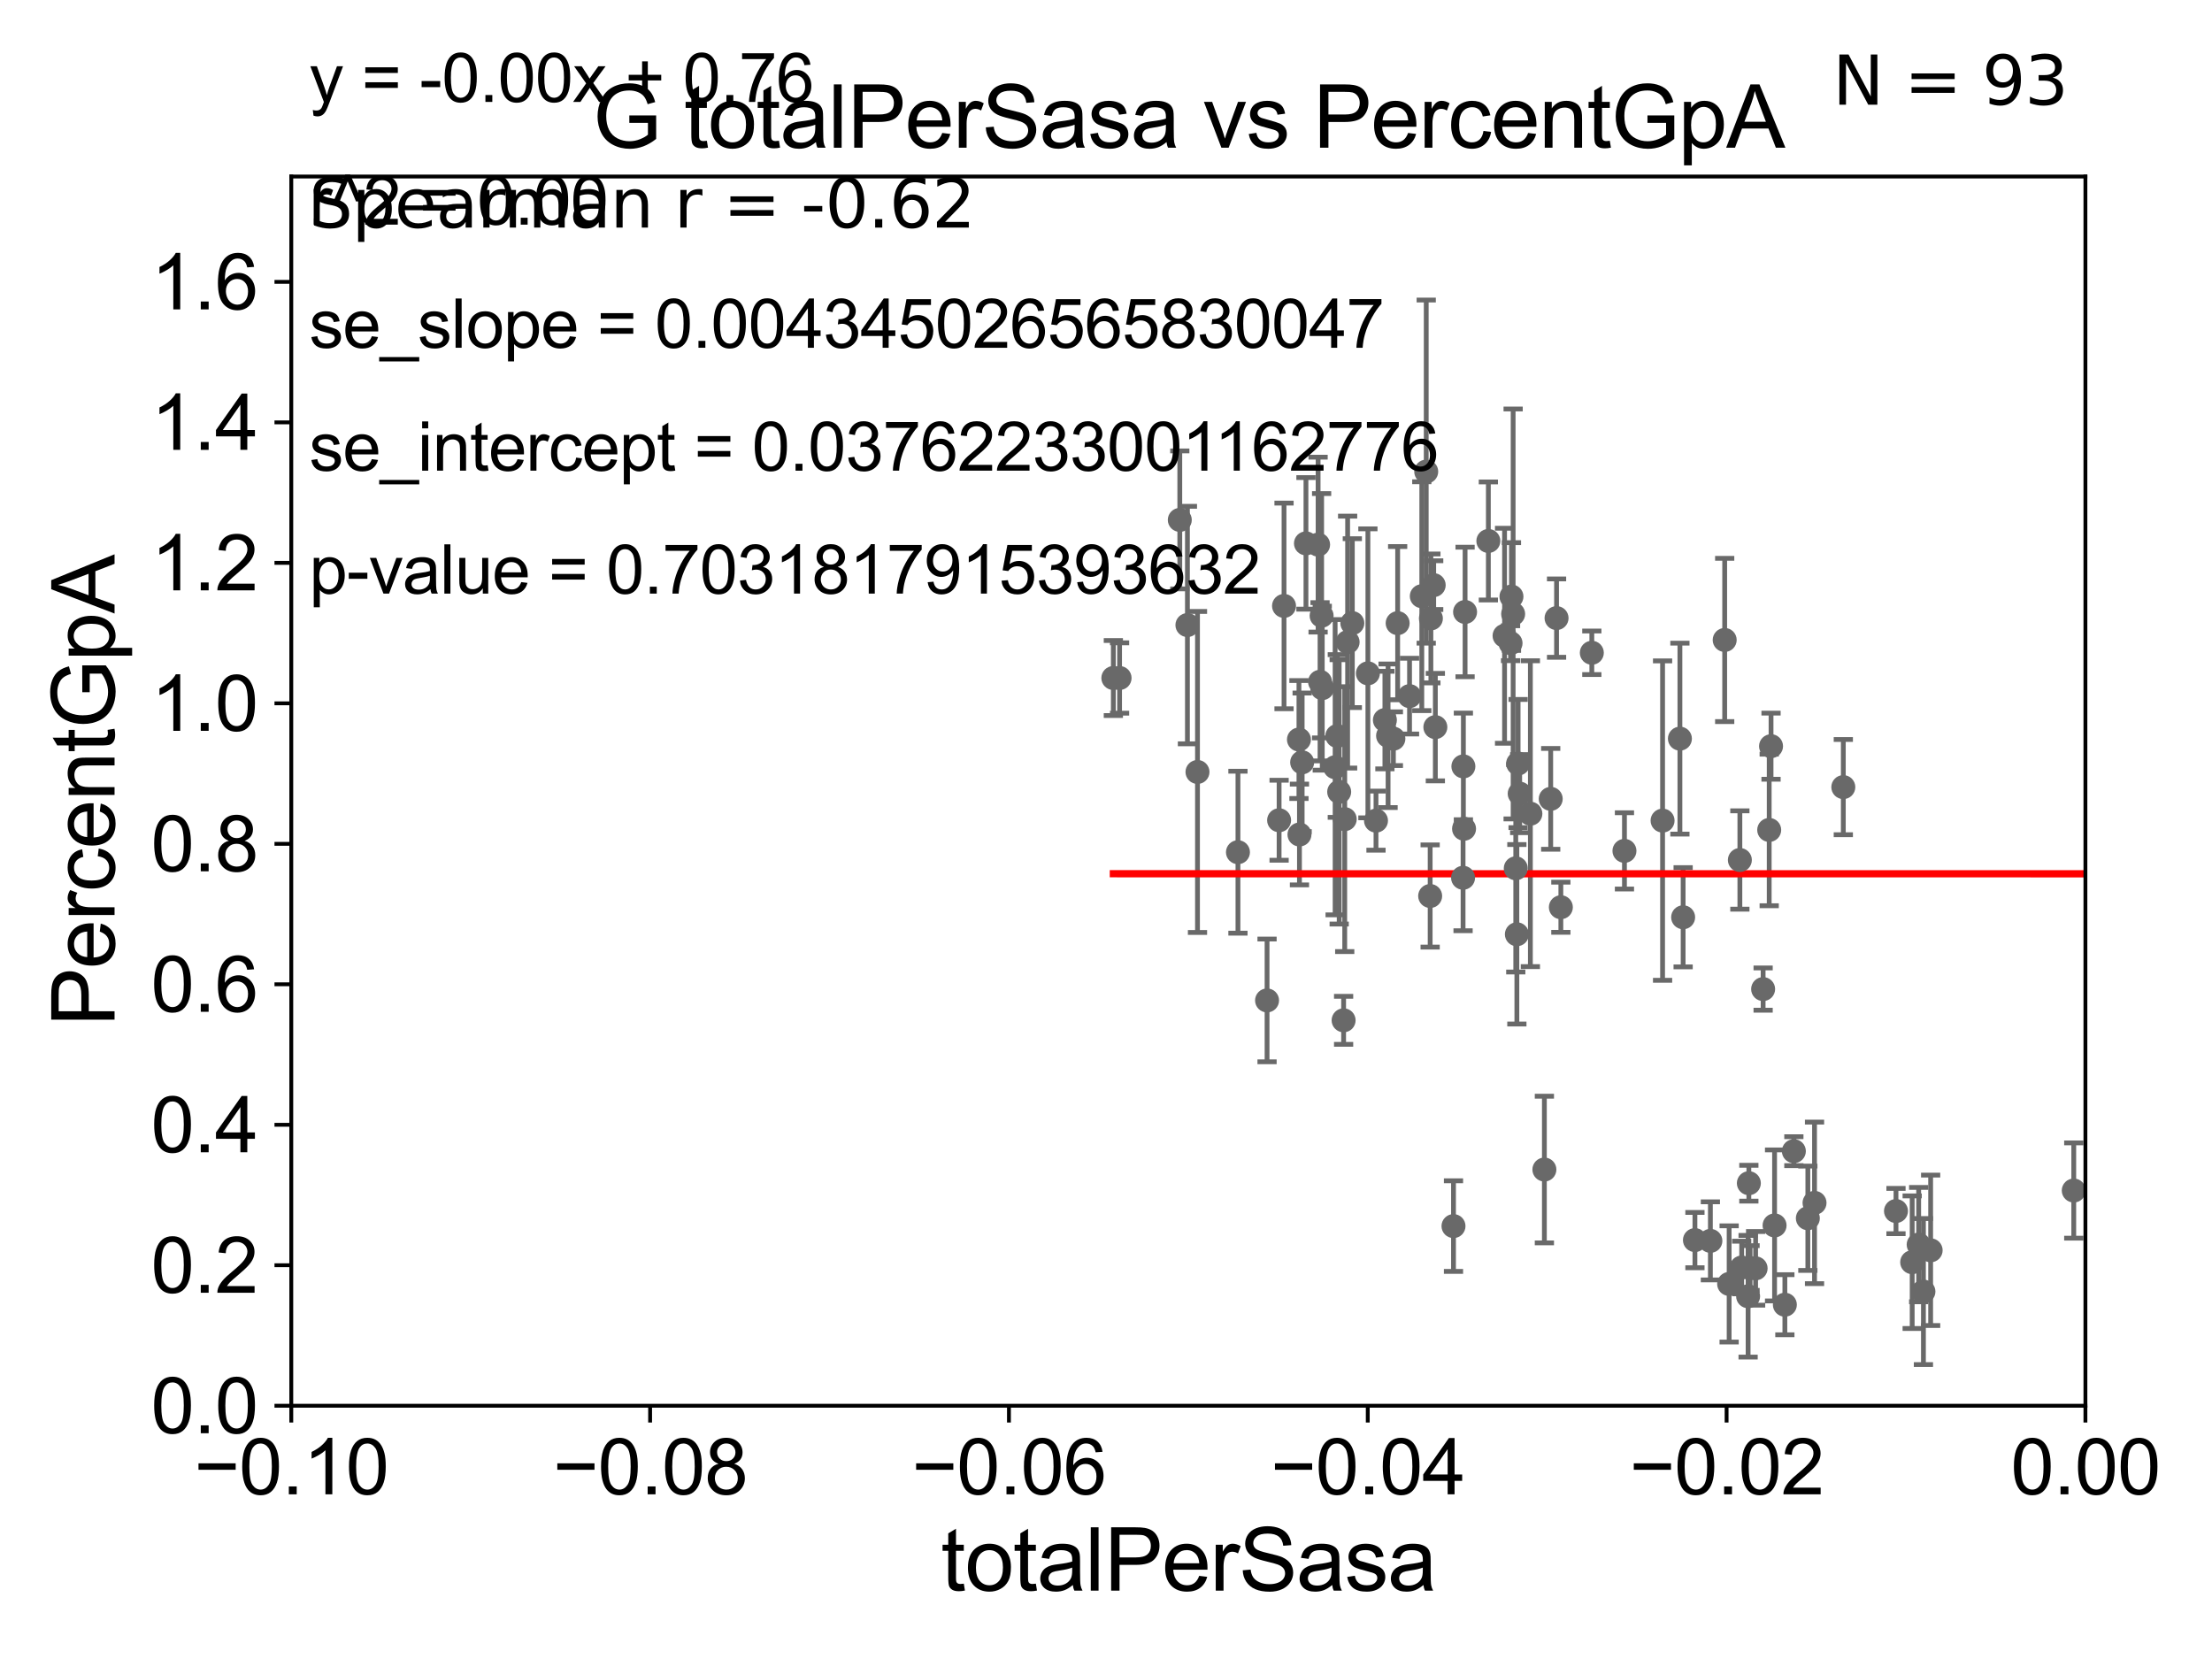 <?xml version="1.0" encoding="utf-8" standalone="no"?>
<!DOCTYPE svg PUBLIC "-//W3C//DTD SVG 1.1//EN"
  "http://www.w3.org/Graphics/SVG/1.1/DTD/svg11.dtd">
<svg xmlns:xlink="http://www.w3.org/1999/xlink" width="460.8pt" height="345.6pt" viewBox="0 0 460.8 345.6" xmlns="http://www.w3.org/2000/svg" version="1.1">
 <defs>
  <style type="text/css">*{stroke-linejoin: round; stroke-linecap: butt}</style>
 </defs>
 <g id="figure_1">
  <g id="patch_1">
   <path d="M 0 345.6 
L 460.8 345.6 
L 460.8 0 
L 0 0 
z
" style="fill: #ffffff"/>
  </g>
  <g id="axes_1">
   <g id="patch_2">
    <path d="M 60.68 292.84 
L 434.43 292.84 
L 434.43 36.775 
L 60.68 36.775 
z
" style="fill: #ffffff"/>
   </g>
   <g id="PathCollection_1">
    <defs>
     <path id="m7c8406e70d" d="M 0 1.118 
C 0.297 1.118 0.581 1 0.791 0.791 
C 1 0.581 1.118 0.297 1.118 0 
C 1.118 -0.297 1 -0.581 0.791 -0.791 
C 0.581 -1 0.297 -1.118 0 -1.118 
C -0.297 -1.118 -0.581 -1 -0.791 -0.791 
C -1 -0.581 -1.118 -0.297 -1.118 0 
C -1.118 0.297 -1 0.581 -0.791 0.791 
C -0.581 1 -0.297 1.118 0 1.118 
z
" style="stroke: #696969"/>
    </defs>
    <g clip-path="url(#p96a5f314d7)">
     <use xlink:href="#m7c8406e70d" x="231.931" y="141.24" style="fill: #696969; stroke: #696969"/>
     <use xlink:href="#m7c8406e70d" x="359.284" y="133.316" style="fill: #696969; stroke: #696969"/>
     <use xlink:href="#m7c8406e70d" x="360.211" y="267.466" style="fill: #696969; stroke: #696969"/>
     <use xlink:href="#m7c8406e70d" x="368.557" y="172.893" style="fill: #696969; stroke: #696969"/>
     <use xlink:href="#m7c8406e70d" x="302.79" y="255.418" style="fill: #696969; stroke: #696969"/>
     <use xlink:href="#m7c8406e70d" x="365.728" y="264.219" style="fill: #696969; stroke: #696969"/>
     <use xlink:href="#m7c8406e70d" x="364.318" y="246.482" style="fill: #696969; stroke: #696969"/>
     <use xlink:href="#m7c8406e70d" x="356.305" y="258.495" style="fill: #696969; stroke: #696969"/>
     <use xlink:href="#m7c8406e70d" x="350.628" y="191.082" style="fill: #696969; stroke: #696969"/>
     <use xlink:href="#m7c8406e70d" x="349.956" y="153.873" style="fill: #696969; stroke: #696969"/>
     <use xlink:href="#m7c8406e70d" x="324.259" y="128.76" style="fill: #696969; stroke: #696969"/>
     <use xlink:href="#m7c8406e70d" x="315.762" y="180.884" style="fill: #696969; stroke: #696969"/>
     <use xlink:href="#m7c8406e70d" x="338.404" y="177.251" style="fill: #696969; stroke: #696969"/>
     <use xlink:href="#m7c8406e70d" x="346.345" y="170.946" style="fill: #696969; stroke: #696969"/>
     <use xlink:href="#m7c8406e70d" x="321.724" y="243.637" style="fill: #696969; stroke: #696969"/>
     <use xlink:href="#m7c8406e70d" x="325.155" y="188.992" style="fill: #696969; stroke: #696969"/>
     <use xlink:href="#m7c8406e70d" x="318.806" y="169.507" style="fill: #696969; stroke: #696969"/>
     <use xlink:href="#m7c8406e70d" x="315.991" y="194.625" style="fill: #696969; stroke: #696969"/>
     <use xlink:href="#m7c8406e70d" x="314.675" y="133.988" style="fill: #696969; stroke: #696969"/>
     <use xlink:href="#m7c8406e70d" x="315.215" y="127.898" style="fill: #696969; stroke: #696969"/>
     <use xlink:href="#m7c8406e70d" x="353.086" y="258.335" style="fill: #696969; stroke: #696969"/>
     <use xlink:href="#m7c8406e70d" x="368.94" y="155.446" style="fill: #696969; stroke: #696969"/>
     <use xlink:href="#m7c8406e70d" x="364.163" y="270.034" style="fill: #696969; stroke: #696969"/>
     <use xlink:href="#m7c8406e70d" x="364.571" y="264.146" style="fill: #696969; stroke: #696969"/>
     <use xlink:href="#m7c8406e70d" x="33178.6" y="242.237" style="fill: #696969; stroke: #696969"/>
     <use xlink:href="#m7c8406e70d" x="33178.6" y="237.109" style="fill: #696969; stroke: #696969"/>
     <use xlink:href="#m7c8406e70d" x="483.124" y="257.735" style="fill: #696969; stroke: #696969"/>
     <use xlink:href="#m7c8406e70d" x="469.35" y="241.421" style="fill: #696969; stroke: #696969"/>
     <use xlink:href="#m7c8406e70d" x="444.451" y="256.854" style="fill: #696969; stroke: #696969"/>
     <use xlink:href="#m7c8406e70d" x="442.696" y="269.331" style="fill: #696969; stroke: #696969"/>
     <use xlink:href="#m7c8406e70d" x="432.001" y="248.006" style="fill: #696969; stroke: #696969"/>
     <use xlink:href="#m7c8406e70d" x="400.686" y="269.055" style="fill: #696969; stroke: #696969"/>
     <use xlink:href="#m7c8406e70d" x="402.188" y="260.463" style="fill: #696969; stroke: #696969"/>
     <use xlink:href="#m7c8406e70d" x="399.694" y="259.271" style="fill: #696969; stroke: #696969"/>
     <use xlink:href="#m7c8406e70d" x="314.863" y="124.27" style="fill: #696969; stroke: #696969"/>
     <use xlink:href="#m7c8406e70d" x="394.969" y="252.283" style="fill: #696969; stroke: #696969"/>
     <use xlink:href="#m7c8406e70d" x="373.695" y="239.809" style="fill: #696969; stroke: #696969"/>
     <use xlink:href="#m7c8406e70d" x="362.447" y="179.153" style="fill: #696969; stroke: #696969"/>
     <use xlink:href="#m7c8406e70d" x="377.999" y="250.581" style="fill: #696969; stroke: #696969"/>
     <use xlink:href="#m7c8406e70d" x="369.676" y="255.278" style="fill: #696969; stroke: #696969"/>
     <use xlink:href="#m7c8406e70d" x="371.82" y="271.795" style="fill: #696969; stroke: #696969"/>
     <use xlink:href="#m7c8406e70d" x="376.608" y="253.784" style="fill: #696969; stroke: #696969"/>
     <use xlink:href="#m7c8406e70d" x="383.996" y="163.969" style="fill: #696969; stroke: #696969"/>
     <use xlink:href="#m7c8406e70d" x="362.825" y="264.045" style="fill: #696969; stroke: #696969"/>
     <use xlink:href="#m7c8406e70d" x="367.291" y="206.043" style="fill: #696969; stroke: #696969"/>
     <use xlink:href="#m7c8406e70d" x="398.343" y="262.939" style="fill: #696969; stroke: #696969"/>
     <use xlink:href="#m7c8406e70d" x="33178.6" y="261.417" style="fill: #696969; stroke: #696969"/>
     <use xlink:href="#m7c8406e70d" x="33178.6" y="178.151" style="fill: #696969; stroke: #696969"/>
     <use xlink:href="#m7c8406e70d" x="304.85" y="159.655" style="fill: #696969; stroke: #696969"/>
     <use xlink:href="#m7c8406e70d" x="290.269" y="153.884" style="fill: #696969; stroke: #696969"/>
     <use xlink:href="#m7c8406e70d" x="284.958" y="140.27" style="fill: #696969; stroke: #696969"/>
     <use xlink:href="#m7c8406e70d" x="278.586" y="153.321" style="fill: #696969; stroke: #696969"/>
     <use xlink:href="#m7c8406e70d" x="280.735" y="133.761" style="fill: #696969; stroke: #696969"/>
     <use xlink:href="#m7c8406e70d" x="291.157" y="129.815" style="fill: #696969; stroke: #696969"/>
     <use xlink:href="#m7c8406e70d" x="274.989" y="142.026" style="fill: #696969; stroke: #696969"/>
     <use xlink:href="#m7c8406e70d" x="274.585" y="113.457" style="fill: #696969; stroke: #696969"/>
     <use xlink:href="#m7c8406e70d" x="281.714" y="129.809" style="fill: #696969; stroke: #696969"/>
     <use xlink:href="#m7c8406e70d" x="278.976" y="164.96" style="fill: #696969; stroke: #696969"/>
     <use xlink:href="#m7c8406e70d" x="275.45" y="143.356" style="fill: #696969; stroke: #696969"/>
     <use xlink:href="#m7c8406e70d" x="266.461" y="170.873" style="fill: #696969; stroke: #696969"/>
     <use xlink:href="#m7c8406e70d" x="257.888" y="177.53" style="fill: #696969; stroke: #696969"/>
     <use xlink:href="#m7c8406e70d" x="245.773" y="108.307" style="fill: #696969; stroke: #696969"/>
     <use xlink:href="#m7c8406e70d" x="272.055" y="113.195" style="fill: #696969; stroke: #696969"/>
     <use xlink:href="#m7c8406e70d" x="270.594" y="154.059" style="fill: #696969; stroke: #696969"/>
     <use xlink:href="#m7c8406e70d" x="233.228" y="141.241" style="fill: #696969; stroke: #696969"/>
     <use xlink:href="#m7c8406e70d" x="267.486" y="126.225" style="fill: #696969; stroke: #696969"/>
     <use xlink:href="#m7c8406e70d" x="271.262" y="158.81" style="fill: #696969; stroke: #696969"/>
     <use xlink:href="#m7c8406e70d" x="247.363" y="130.211" style="fill: #696969; stroke: #696969"/>
     <use xlink:href="#m7c8406e70d" x="249.459" y="160.814" style="fill: #696969; stroke: #696969"/>
     <use xlink:href="#m7c8406e70d" x="278.132" y="159.824" style="fill: #696969; stroke: #696969"/>
     <use xlink:href="#m7c8406e70d" x="288.499" y="150.001" style="fill: #696969; stroke: #696969"/>
     <use xlink:href="#m7c8406e70d" x="297.108" y="98.244" style="fill: #696969; stroke: #696969"/>
     <use xlink:href="#m7c8406e70d" x="297.928" y="186.652" style="fill: #696969; stroke: #696969"/>
     <use xlink:href="#m7c8406e70d" x="323.042" y="166.416" style="fill: #696969; stroke: #696969"/>
     <use xlink:href="#m7c8406e70d" x="316.578" y="165.328" style="fill: #696969; stroke: #696969"/>
     <use xlink:href="#m7c8406e70d" x="298.665" y="121.894" style="fill: #696969; stroke: #696969"/>
     <use xlink:href="#m7c8406e70d" x="304.784" y="182.855" style="fill: #696969; stroke: #696969"/>
     <use xlink:href="#m7c8406e70d" x="304.99" y="172.647" style="fill: #696969; stroke: #696969"/>
     <use xlink:href="#m7c8406e70d" x="305.203" y="127.485" style="fill: #696969; stroke: #696969"/>
     <use xlink:href="#m7c8406e70d" x="299.01" y="151.474" style="fill: #696969; stroke: #696969"/>
     <use xlink:href="#m7c8406e70d" x="313.428" y="132.439" style="fill: #696969; stroke: #696969"/>
     <use xlink:href="#m7c8406e70d" x="296.186" y="124.199" style="fill: #696969; stroke: #696969"/>
     <use xlink:href="#m7c8406e70d" x="316.248" y="159.059" style="fill: #696969; stroke: #696969"/>
     <use xlink:href="#m7c8406e70d" x="279.899" y="212.55" style="fill: #696969; stroke: #696969"/>
     <use xlink:href="#m7c8406e70d" x="280.131" y="170.644" style="fill: #696969; stroke: #696969"/>
     <use xlink:href="#m7c8406e70d" x="310.052" y="112.694" style="fill: #696969; stroke: #696969"/>
     <use xlink:href="#m7c8406e70d" x="289.162" y="153.276" style="fill: #696969; stroke: #696969"/>
     <use xlink:href="#m7c8406e70d" x="331.606" y="135.984" style="fill: #696969; stroke: #696969"/>
     <use xlink:href="#m7c8406e70d" x="293.633" y="145.017" style="fill: #696969; stroke: #696969"/>
     <use xlink:href="#m7c8406e70d" x="275.317" y="128.271" style="fill: #696969; stroke: #696969"/>
     <use xlink:href="#m7c8406e70d" x="263.951" y="208.407" style="fill: #696969; stroke: #696969"/>
     <use xlink:href="#m7c8406e70d" x="286.645" y="170.955" style="fill: #696969; stroke: #696969"/>
     <use xlink:href="#m7c8406e70d" x="298.081" y="128.83" style="fill: #696969; stroke: #696969"/>
     <use xlink:href="#m7c8406e70d" x="270.702" y="173.84" style="fill: #696969; stroke: #696969"/>
     <use xlink:href="#m7c8406e70d" x="33178.6" y="174.729" style="fill: #696969; stroke: #696969"/>
    </g>
   </g>
   <g id="matplotlib.axis_1">
    <g id="xtick_1">
     <g id="line2d_1">
      <defs>
       <path id="mcbfc6c58b1" d="M 0 0 
L 0 3.5 
" style="stroke: #000000; stroke-width: 0.8"/>
      </defs>
      <g>
       <use xlink:href="#mcbfc6c58b1" x="60.68" y="292.84" style="stroke: #000000; stroke-width: 0.8"/>
      </g>
     </g>
     <g id="text_1">
      <!-- −0.10 -->
      <g transform="translate(40.439 311.293)scale(0.16 -0.16)">
       <defs>
        <path id="ArialMT-2212" d="M 3381 1997 
L 356 1997 
L 356 2522 
L 3381 2522 
L 3381 1997 
z
" transform="scale(0.016)"/>
        <path id="ArialMT-30" d="M 266 2259 
Q 266 3072 433 3567 
Q 600 4063 929 4331 
Q 1259 4600 1759 4600 
Q 2128 4600 2406 4451 
Q 2684 4303 2865 4023 
Q 3047 3744 3150 3342 
Q 3253 2941 3253 2259 
Q 3253 1453 3087 958 
Q 2922 463 2592 192 
Q 2263 -78 1759 -78 
Q 1097 -78 719 397 
Q 266 969 266 2259 
z
M 844 2259 
Q 844 1131 1108 757 
Q 1372 384 1759 384 
Q 2147 384 2411 759 
Q 2675 1134 2675 2259 
Q 2675 3391 2411 3762 
Q 2147 4134 1753 4134 
Q 1366 4134 1134 3806 
Q 844 3388 844 2259 
z
" transform="scale(0.016)"/>
        <path id="ArialMT-2e" d="M 581 0 
L 581 641 
L 1222 641 
L 1222 0 
L 581 0 
z
" transform="scale(0.016)"/>
        <path id="ArialMT-31" d="M 2384 0 
L 1822 0 
L 1822 3584 
Q 1619 3391 1289 3197 
Q 959 3003 697 2906 
L 697 3450 
Q 1169 3672 1522 3987 
Q 1875 4303 2022 4600 
L 2384 4600 
L 2384 0 
z
" transform="scale(0.016)"/>
       </defs>
       <use xlink:href="#ArialMT-2212"/>
       <use xlink:href="#ArialMT-30" x="58.398"/>
       <use xlink:href="#ArialMT-2e" x="114.014"/>
       <use xlink:href="#ArialMT-31" x="141.797"/>
       <use xlink:href="#ArialMT-30" x="197.412"/>
      </g>
     </g>
    </g>
    <g id="xtick_2">
     <g id="line2d_2">
      <g>
       <use xlink:href="#mcbfc6c58b1" x="135.43" y="292.84" style="stroke: #000000; stroke-width: 0.8"/>
      </g>
     </g>
     <g id="text_2">
      <!-- −0.08 -->
      <g transform="translate(115.189 311.293)scale(0.16 -0.16)">
       <defs>
        <path id="ArialMT-38" d="M 1131 2484 
Q 781 2613 612 2850 
Q 444 3088 444 3419 
Q 444 3919 803 4259 
Q 1163 4600 1759 4600 
Q 2359 4600 2725 4251 
Q 3091 3903 3091 3403 
Q 3091 3084 2923 2848 
Q 2756 2613 2416 2484 
Q 2838 2347 3058 2040 
Q 3278 1734 3278 1309 
Q 3278 722 2862 322 
Q 2447 -78 1769 -78 
Q 1091 -78 675 323 
Q 259 725 259 1325 
Q 259 1772 486 2073 
Q 713 2375 1131 2484 
z
M 1019 3438 
Q 1019 3113 1228 2906 
Q 1438 2700 1772 2700 
Q 2097 2700 2305 2904 
Q 2513 3109 2513 3406 
Q 2513 3716 2298 3927 
Q 2084 4138 1766 4138 
Q 1444 4138 1231 3931 
Q 1019 3725 1019 3438 
z
M 838 1322 
Q 838 1081 952 856 
Q 1066 631 1291 507 
Q 1516 384 1775 384 
Q 2178 384 2440 643 
Q 2703 903 2703 1303 
Q 2703 1709 2433 1975 
Q 2163 2241 1756 2241 
Q 1359 2241 1098 1978 
Q 838 1716 838 1322 
z
" transform="scale(0.016)"/>
       </defs>
       <use xlink:href="#ArialMT-2212"/>
       <use xlink:href="#ArialMT-30" x="58.398"/>
       <use xlink:href="#ArialMT-2e" x="114.014"/>
       <use xlink:href="#ArialMT-30" x="141.797"/>
       <use xlink:href="#ArialMT-38" x="197.412"/>
      </g>
     </g>
    </g>
    <g id="xtick_3">
     <g id="line2d_3">
      <g>
       <use xlink:href="#mcbfc6c58b1" x="210.18" y="292.84" style="stroke: #000000; stroke-width: 0.8"/>
      </g>
     </g>
     <g id="text_3">
      <!-- −0.06 -->
      <g transform="translate(189.939 311.293)scale(0.16 -0.16)">
       <defs>
        <path id="ArialMT-36" d="M 3184 3459 
L 2625 3416 
Q 2550 3747 2413 3897 
Q 2184 4138 1850 4138 
Q 1581 4138 1378 3988 
Q 1113 3794 959 3422 
Q 806 3050 800 2363 
Q 1003 2672 1297 2822 
Q 1591 2972 1913 2972 
Q 2475 2972 2870 2558 
Q 3266 2144 3266 1488 
Q 3266 1056 3080 686 
Q 2894 316 2569 119 
Q 2244 -78 1831 -78 
Q 1128 -78 684 439 
Q 241 956 241 2144 
Q 241 3472 731 4075 
Q 1159 4600 1884 4600 
Q 2425 4600 2770 4297 
Q 3116 3994 3184 3459 
z
M 888 1484 
Q 888 1194 1011 928 
Q 1134 663 1356 523 
Q 1578 384 1822 384 
Q 2178 384 2434 671 
Q 2691 959 2691 1453 
Q 2691 1928 2437 2201 
Q 2184 2475 1800 2475 
Q 1419 2475 1153 2201 
Q 888 1928 888 1484 
z
" transform="scale(0.016)"/>
       </defs>
       <use xlink:href="#ArialMT-2212"/>
       <use xlink:href="#ArialMT-30" x="58.398"/>
       <use xlink:href="#ArialMT-2e" x="114.014"/>
       <use xlink:href="#ArialMT-30" x="141.797"/>
       <use xlink:href="#ArialMT-36" x="197.412"/>
      </g>
     </g>
    </g>
    <g id="xtick_4">
     <g id="line2d_4">
      <g>
       <use xlink:href="#mcbfc6c58b1" x="284.93" y="292.84" style="stroke: #000000; stroke-width: 0.8"/>
      </g>
     </g>
     <g id="text_4">
      <!-- −0.04 -->
      <g transform="translate(264.689 311.293)scale(0.16 -0.16)">
       <defs>
        <path id="ArialMT-34" d="M 2069 0 
L 2069 1097 
L 81 1097 
L 81 1613 
L 2172 4581 
L 2631 4581 
L 2631 1613 
L 3250 1613 
L 3250 1097 
L 2631 1097 
L 2631 0 
L 2069 0 
z
M 2069 1613 
L 2069 3678 
L 634 1613 
L 2069 1613 
z
" transform="scale(0.016)"/>
       </defs>
       <use xlink:href="#ArialMT-2212"/>
       <use xlink:href="#ArialMT-30" x="58.398"/>
       <use xlink:href="#ArialMT-2e" x="114.014"/>
       <use xlink:href="#ArialMT-30" x="141.797"/>
       <use xlink:href="#ArialMT-34" x="197.412"/>
      </g>
     </g>
    </g>
    <g id="xtick_5">
     <g id="line2d_5">
      <g>
       <use xlink:href="#mcbfc6c58b1" x="359.68" y="292.84" style="stroke: #000000; stroke-width: 0.8"/>
      </g>
     </g>
     <g id="text_5">
      <!-- −0.02 -->
      <g transform="translate(339.439 311.293)scale(0.16 -0.16)">
       <defs>
        <path id="ArialMT-32" d="M 3222 541 
L 3222 0 
L 194 0 
Q 188 203 259 391 
Q 375 700 629 1000 
Q 884 1300 1366 1694 
Q 2113 2306 2375 2664 
Q 2638 3022 2638 3341 
Q 2638 3675 2398 3904 
Q 2159 4134 1775 4134 
Q 1369 4134 1125 3890 
Q 881 3647 878 3216 
L 300 3275 
Q 359 3922 746 4261 
Q 1134 4600 1788 4600 
Q 2447 4600 2831 4234 
Q 3216 3869 3216 3328 
Q 3216 3053 3103 2787 
Q 2991 2522 2730 2228 
Q 2469 1934 1863 1422 
Q 1356 997 1212 845 
Q 1069 694 975 541 
L 3222 541 
z
" transform="scale(0.016)"/>
       </defs>
       <use xlink:href="#ArialMT-2212"/>
       <use xlink:href="#ArialMT-30" x="58.398"/>
       <use xlink:href="#ArialMT-2e" x="114.014"/>
       <use xlink:href="#ArialMT-30" x="141.797"/>
       <use xlink:href="#ArialMT-32" x="197.412"/>
      </g>
     </g>
    </g>
    <g id="xtick_6">
     <g id="line2d_6">
      <g>
       <use xlink:href="#mcbfc6c58b1" x="434.43" y="292.84" style="stroke: #000000; stroke-width: 0.8"/>
      </g>
     </g>
     <g id="text_6">
      <!-- 0.00 -->
      <g transform="translate(418.861 311.293)scale(0.16 -0.16)">
       <use xlink:href="#ArialMT-30"/>
       <use xlink:href="#ArialMT-2e" x="55.615"/>
       <use xlink:href="#ArialMT-30" x="83.398"/>
       <use xlink:href="#ArialMT-30" x="139.014"/>
      </g>
     </g>
    </g>
    <g id="text_7">
     <!-- totalPerSasa -->
     <g transform="translate(196.027 331.357)scale(0.18 -0.18)">
      <defs>
       <path id="ArialMT-74" d="M 1650 503 
L 1731 6 
Q 1494 -44 1306 -44 
Q 1000 -44 831 53 
Q 663 150 594 308 
Q 525 466 525 972 
L 525 2881 
L 113 2881 
L 113 3319 
L 525 3319 
L 525 4141 
L 1084 4478 
L 1084 3319 
L 1650 3319 
L 1650 2881 
L 1084 2881 
L 1084 941 
Q 1084 700 1114 631 
Q 1144 563 1211 522 
Q 1278 481 1403 481 
Q 1497 481 1650 503 
z
" transform="scale(0.016)"/>
       <path id="ArialMT-6f" d="M 213 1659 
Q 213 2581 725 3025 
Q 1153 3394 1769 3394 
Q 2453 3394 2887 2945 
Q 3322 2497 3322 1706 
Q 3322 1066 3130 698 
Q 2938 331 2570 128 
Q 2203 -75 1769 -75 
Q 1072 -75 642 372 
Q 213 819 213 1659 
z
M 791 1659 
Q 791 1022 1069 705 
Q 1347 388 1769 388 
Q 2188 388 2466 706 
Q 2744 1025 2744 1678 
Q 2744 2294 2464 2611 
Q 2184 2928 1769 2928 
Q 1347 2928 1069 2612 
Q 791 2297 791 1659 
z
" transform="scale(0.016)"/>
       <path id="ArialMT-61" d="M 2588 409 
Q 2275 144 1986 34 
Q 1697 -75 1366 -75 
Q 819 -75 525 192 
Q 231 459 231 875 
Q 231 1119 342 1320 
Q 453 1522 633 1644 
Q 813 1766 1038 1828 
Q 1203 1872 1538 1913 
Q 2219 1994 2541 2106 
Q 2544 2222 2544 2253 
Q 2544 2597 2384 2738 
Q 2169 2928 1744 2928 
Q 1347 2928 1158 2789 
Q 969 2650 878 2297 
L 328 2372 
Q 403 2725 575 2942 
Q 747 3159 1072 3276 
Q 1397 3394 1825 3394 
Q 2250 3394 2515 3294 
Q 2781 3194 2906 3042 
Q 3031 2891 3081 2659 
Q 3109 2516 3109 2141 
L 3109 1391 
Q 3109 606 3145 398 
Q 3181 191 3288 0 
L 2700 0 
Q 2613 175 2588 409 
z
M 2541 1666 
Q 2234 1541 1622 1453 
Q 1275 1403 1131 1340 
Q 988 1278 909 1158 
Q 831 1038 831 891 
Q 831 666 1001 516 
Q 1172 366 1500 366 
Q 1825 366 2078 508 
Q 2331 650 2450 897 
Q 2541 1088 2541 1459 
L 2541 1666 
z
" transform="scale(0.016)"/>
       <path id="ArialMT-6c" d="M 409 0 
L 409 4581 
L 972 4581 
L 972 0 
L 409 0 
z
" transform="scale(0.016)"/>
       <path id="ArialMT-50" d="M 494 0 
L 494 4581 
L 2222 4581 
Q 2678 4581 2919 4538 
Q 3256 4481 3484 4323 
Q 3713 4166 3852 3881 
Q 3991 3597 3991 3256 
Q 3991 2672 3619 2267 
Q 3247 1863 2275 1863 
L 1100 1863 
L 1100 0 
L 494 0 
z
M 1100 2403 
L 2284 2403 
Q 2872 2403 3119 2622 
Q 3366 2841 3366 3238 
Q 3366 3525 3220 3729 
Q 3075 3934 2838 4000 
Q 2684 4041 2272 4041 
L 1100 4041 
L 1100 2403 
z
" transform="scale(0.016)"/>
       <path id="ArialMT-65" d="M 2694 1069 
L 3275 997 
Q 3138 488 2766 206 
Q 2394 -75 1816 -75 
Q 1088 -75 661 373 
Q 234 822 234 1631 
Q 234 2469 665 2931 
Q 1097 3394 1784 3394 
Q 2450 3394 2872 2941 
Q 3294 2488 3294 1666 
Q 3294 1616 3291 1516 
L 816 1516 
Q 847 969 1125 678 
Q 1403 388 1819 388 
Q 2128 388 2347 550 
Q 2566 713 2694 1069 
z
M 847 1978 
L 2700 1978 
Q 2663 2397 2488 2606 
Q 2219 2931 1791 2931 
Q 1403 2931 1139 2672 
Q 875 2413 847 1978 
z
" transform="scale(0.016)"/>
       <path id="ArialMT-72" d="M 416 0 
L 416 3319 
L 922 3319 
L 922 2816 
Q 1116 3169 1280 3281 
Q 1444 3394 1641 3394 
Q 1925 3394 2219 3213 
L 2025 2691 
Q 1819 2813 1613 2813 
Q 1428 2813 1281 2702 
Q 1134 2591 1072 2394 
Q 978 2094 978 1738 
L 978 0 
L 416 0 
z
" transform="scale(0.016)"/>
       <path id="ArialMT-53" d="M 288 1472 
L 859 1522 
Q 900 1178 1048 958 
Q 1197 738 1509 602 
Q 1822 466 2213 466 
Q 2559 466 2825 569 
Q 3091 672 3220 851 
Q 3350 1031 3350 1244 
Q 3350 1459 3225 1620 
Q 3100 1781 2813 1891 
Q 2628 1963 1997 2114 
Q 1366 2266 1113 2400 
Q 784 2572 623 2826 
Q 463 3081 463 3397 
Q 463 3744 659 4045 
Q 856 4347 1234 4503 
Q 1613 4659 2075 4659 
Q 2584 4659 2973 4495 
Q 3363 4331 3572 4012 
Q 3781 3694 3797 3291 
L 3216 3247 
Q 3169 3681 2898 3903 
Q 2628 4125 2100 4125 
Q 1550 4125 1298 3923 
Q 1047 3722 1047 3438 
Q 1047 3191 1225 3031 
Q 1400 2872 2139 2705 
Q 2878 2538 3153 2413 
Q 3553 2228 3743 1945 
Q 3934 1663 3934 1294 
Q 3934 928 3725 604 
Q 3516 281 3123 101 
Q 2731 -78 2241 -78 
Q 1619 -78 1198 103 
Q 778 284 539 648 
Q 300 1013 288 1472 
z
" transform="scale(0.016)"/>
       <path id="ArialMT-73" d="M 197 991 
L 753 1078 
Q 800 744 1014 566 
Q 1228 388 1613 388 
Q 2000 388 2187 545 
Q 2375 703 2375 916 
Q 2375 1106 2209 1216 
Q 2094 1291 1634 1406 
Q 1016 1563 777 1677 
Q 538 1791 414 1992 
Q 291 2194 291 2438 
Q 291 2659 392 2848 
Q 494 3038 669 3163 
Q 800 3259 1026 3326 
Q 1253 3394 1513 3394 
Q 1903 3394 2198 3281 
Q 2494 3169 2634 2976 
Q 2775 2784 2828 2463 
L 2278 2388 
Q 2241 2644 2061 2787 
Q 1881 2931 1553 2931 
Q 1166 2931 1000 2803 
Q 834 2675 834 2503 
Q 834 2394 903 2306 
Q 972 2216 1119 2156 
Q 1203 2125 1616 2013 
Q 2213 1853 2448 1751 
Q 2684 1650 2818 1456 
Q 2953 1263 2953 975 
Q 2953 694 2789 445 
Q 2625 197 2315 61 
Q 2006 -75 1616 -75 
Q 969 -75 630 194 
Q 291 463 197 991 
z
" transform="scale(0.016)"/>
      </defs>
      <use xlink:href="#ArialMT-74"/>
      <use xlink:href="#ArialMT-6f" x="27.783"/>
      <use xlink:href="#ArialMT-74" x="83.398"/>
      <use xlink:href="#ArialMT-61" x="111.182"/>
      <use xlink:href="#ArialMT-6c" x="166.797"/>
      <use xlink:href="#ArialMT-50" x="189.014"/>
      <use xlink:href="#ArialMT-65" x="255.713"/>
      <use xlink:href="#ArialMT-72" x="311.328"/>
      <use xlink:href="#ArialMT-53" x="344.629"/>
      <use xlink:href="#ArialMT-61" x="411.328"/>
      <use xlink:href="#ArialMT-73" x="466.943"/>
      <use xlink:href="#ArialMT-61" x="516.943"/>
     </g>
    </g>
   </g>
   <g id="matplotlib.axis_2">
    <g id="ytick_1">
     <g id="line2d_7">
      <defs>
       <path id="m178ab5304a" d="M 0 0 
L -3.5 0 
" style="stroke: #000000; stroke-width: 0.8"/>
      </defs>
      <g>
       <use xlink:href="#m178ab5304a" x="60.68" y="292.84" style="stroke: #000000; stroke-width: 0.8"/>
      </g>
     </g>
     <g id="text_8">
      <!-- 0.0 -->
      <g transform="translate(31.44 298.566)scale(0.16 -0.16)">
       <use xlink:href="#ArialMT-30"/>
       <use xlink:href="#ArialMT-2e" x="55.615"/>
       <use xlink:href="#ArialMT-30" x="83.398"/>
      </g>
     </g>
    </g>
    <g id="ytick_2">
     <g id="line2d_8">
      <g>
       <use xlink:href="#m178ab5304a" x="60.68" y="263.575" style="stroke: #000000; stroke-width: 0.8"/>
      </g>
     </g>
     <g id="text_9">
      <!-- 0.2 -->
      <g transform="translate(31.44 269.302)scale(0.16 -0.16)">
       <use xlink:href="#ArialMT-30"/>
       <use xlink:href="#ArialMT-2e" x="55.615"/>
       <use xlink:href="#ArialMT-32" x="83.398"/>
      </g>
     </g>
    </g>
    <g id="ytick_3">
     <g id="line2d_9">
      <g>
       <use xlink:href="#m178ab5304a" x="60.68" y="234.311" style="stroke: #000000; stroke-width: 0.8"/>
      </g>
     </g>
     <g id="text_10">
      <!-- 0.4 -->
      <g transform="translate(31.44 240.037)scale(0.16 -0.16)">
       <use xlink:href="#ArialMT-30"/>
       <use xlink:href="#ArialMT-2e" x="55.615"/>
       <use xlink:href="#ArialMT-34" x="83.398"/>
      </g>
     </g>
    </g>
    <g id="ytick_4">
     <g id="line2d_10">
      <g>
       <use xlink:href="#m178ab5304a" x="60.68" y="205.046" style="stroke: #000000; stroke-width: 0.8"/>
      </g>
     </g>
     <g id="text_11">
      <!-- 0.6 -->
      <g transform="translate(31.44 210.772)scale(0.16 -0.16)">
       <use xlink:href="#ArialMT-30"/>
       <use xlink:href="#ArialMT-2e" x="55.615"/>
       <use xlink:href="#ArialMT-36" x="83.398"/>
      </g>
     </g>
    </g>
    <g id="ytick_5">
     <g id="line2d_11">
      <g>
       <use xlink:href="#m178ab5304a" x="60.68" y="175.782" style="stroke: #000000; stroke-width: 0.8"/>
      </g>
     </g>
     <g id="text_12">
      <!-- 0.8 -->
      <g transform="translate(31.44 181.508)scale(0.16 -0.16)">
       <use xlink:href="#ArialMT-30"/>
       <use xlink:href="#ArialMT-2e" x="55.615"/>
       <use xlink:href="#ArialMT-38" x="83.398"/>
      </g>
     </g>
    </g>
    <g id="ytick_6">
     <g id="line2d_12">
      <g>
       <use xlink:href="#m178ab5304a" x="60.68" y="146.517" style="stroke: #000000; stroke-width: 0.8"/>
      </g>
     </g>
     <g id="text_13">
      <!-- 1.0 -->
      <g transform="translate(31.44 152.243)scale(0.16 -0.16)">
       <use xlink:href="#ArialMT-31"/>
       <use xlink:href="#ArialMT-2e" x="55.615"/>
       <use xlink:href="#ArialMT-30" x="83.398"/>
      </g>
     </g>
    </g>
    <g id="ytick_7">
     <g id="line2d_13">
      <g>
       <use xlink:href="#m178ab5304a" x="60.68" y="117.252" style="stroke: #000000; stroke-width: 0.8"/>
      </g>
     </g>
     <g id="text_14">
      <!-- 1.2 -->
      <g transform="translate(31.44 122.979)scale(0.16 -0.16)">
       <use xlink:href="#ArialMT-31"/>
       <use xlink:href="#ArialMT-2e" x="55.615"/>
       <use xlink:href="#ArialMT-32" x="83.398"/>
      </g>
     </g>
    </g>
    <g id="ytick_8">
     <g id="line2d_14">
      <g>
       <use xlink:href="#m178ab5304a" x="60.68" y="87.988" style="stroke: #000000; stroke-width: 0.8"/>
      </g>
     </g>
     <g id="text_15">
      <!-- 1.4 -->
      <g transform="translate(31.44 93.714)scale(0.16 -0.16)">
       <use xlink:href="#ArialMT-31"/>
       <use xlink:href="#ArialMT-2e" x="55.615"/>
       <use xlink:href="#ArialMT-34" x="83.398"/>
      </g>
     </g>
    </g>
    <g id="ytick_9">
     <g id="line2d_15">
      <g>
       <use xlink:href="#m178ab5304a" x="60.68" y="58.723" style="stroke: #000000; stroke-width: 0.8"/>
      </g>
     </g>
     <g id="text_16">
      <!-- 1.6 -->
      <g transform="translate(31.44 64.45)scale(0.16 -0.16)">
       <use xlink:href="#ArialMT-31"/>
       <use xlink:href="#ArialMT-2e" x="55.615"/>
       <use xlink:href="#ArialMT-36" x="83.398"/>
      </g>
     </g>
    </g>
    <g id="text_17">
     <!-- PercentGpA -->
     <g transform="translate(23.863 213.831)rotate(-90)scale(0.18 -0.18)">
      <defs>
       <path id="ArialMT-63" d="M 2588 1216 
L 3141 1144 
Q 3050 572 2676 248 
Q 2303 -75 1759 -75 
Q 1078 -75 664 370 
Q 250 816 250 1647 
Q 250 2184 428 2587 
Q 606 2991 970 3192 
Q 1334 3394 1763 3394 
Q 2303 3394 2647 3120 
Q 2991 2847 3088 2344 
L 2541 2259 
Q 2463 2594 2264 2762 
Q 2066 2931 1784 2931 
Q 1359 2931 1093 2626 
Q 828 2322 828 1663 
Q 828 994 1084 691 
Q 1341 388 1753 388 
Q 2084 388 2306 591 
Q 2528 794 2588 1216 
z
" transform="scale(0.016)"/>
       <path id="ArialMT-6e" d="M 422 0 
L 422 3319 
L 928 3319 
L 928 2847 
Q 1294 3394 1984 3394 
Q 2284 3394 2536 3286 
Q 2788 3178 2913 3003 
Q 3038 2828 3088 2588 
Q 3119 2431 3119 2041 
L 3119 0 
L 2556 0 
L 2556 2019 
Q 2556 2363 2490 2533 
Q 2425 2703 2258 2804 
Q 2091 2906 1866 2906 
Q 1506 2906 1245 2678 
Q 984 2450 984 1813 
L 984 0 
L 422 0 
z
" transform="scale(0.016)"/>
       <path id="ArialMT-47" d="M 2638 1797 
L 2638 2334 
L 4578 2338 
L 4578 638 
Q 4131 281 3656 101 
Q 3181 -78 2681 -78 
Q 2006 -78 1454 211 
Q 903 500 622 1047 
Q 341 1594 341 2269 
Q 341 2938 620 3517 
Q 900 4097 1425 4378 
Q 1950 4659 2634 4659 
Q 3131 4659 3532 4498 
Q 3934 4338 4162 4050 
Q 4391 3763 4509 3300 
L 3963 3150 
Q 3859 3500 3706 3700 
Q 3553 3900 3268 4020 
Q 2984 4141 2638 4141 
Q 2222 4141 1919 4014 
Q 1616 3888 1430 3681 
Q 1244 3475 1141 3228 
Q 966 2803 966 2306 
Q 966 1694 1177 1281 
Q 1388 869 1791 669 
Q 2194 469 2647 469 
Q 3041 469 3416 620 
Q 3791 772 3984 944 
L 3984 1797 
L 2638 1797 
z
" transform="scale(0.016)"/>
       <path id="ArialMT-70" d="M 422 -1272 
L 422 3319 
L 934 3319 
L 934 2888 
Q 1116 3141 1344 3267 
Q 1572 3394 1897 3394 
Q 2322 3394 2647 3175 
Q 2972 2956 3137 2557 
Q 3303 2159 3303 1684 
Q 3303 1175 3120 767 
Q 2938 359 2589 142 
Q 2241 -75 1856 -75 
Q 1575 -75 1351 44 
Q 1128 163 984 344 
L 984 -1272 
L 422 -1272 
z
M 931 1641 
Q 931 1000 1190 694 
Q 1450 388 1819 388 
Q 2194 388 2461 705 
Q 2728 1022 2728 1688 
Q 2728 2322 2467 2637 
Q 2206 2953 1844 2953 
Q 1484 2953 1207 2617 
Q 931 2281 931 1641 
z
" transform="scale(0.016)"/>
       <path id="ArialMT-41" d="M -9 0 
L 1750 4581 
L 2403 4581 
L 4278 0 
L 3588 0 
L 3053 1388 
L 1138 1388 
L 634 0 
L -9 0 
z
M 1313 1881 
L 2866 1881 
L 2388 3150 
Q 2169 3728 2063 4100 
Q 1975 3659 1816 3225 
L 1313 1881 
z
" transform="scale(0.016)"/>
      </defs>
      <use xlink:href="#ArialMT-50"/>
      <use xlink:href="#ArialMT-65" x="66.699"/>
      <use xlink:href="#ArialMT-72" x="122.314"/>
      <use xlink:href="#ArialMT-63" x="155.615"/>
      <use xlink:href="#ArialMT-65" x="205.615"/>
      <use xlink:href="#ArialMT-6e" x="261.23"/>
      <use xlink:href="#ArialMT-74" x="316.846"/>
      <use xlink:href="#ArialMT-47" x="344.629"/>
      <use xlink:href="#ArialMT-70" x="422.412"/>
      <use xlink:href="#ArialMT-41" x="478.027"/>
     </g>
    </g>
   </g>
   <g id="LineCollection_1">
    <path d="M 231.931 149.056 
L 231.931 133.425 
" clip-path="url(#p96a5f314d7)" style="fill: none; stroke: #696969"/>
    <path d="M 359.284 150.319 
L 359.284 116.313 
" clip-path="url(#p96a5f314d7)" style="fill: none; stroke: #696969"/>
    <path d="M 360.211 279.568 
L 360.211 255.365 
" clip-path="url(#p96a5f314d7)" style="fill: none; stroke: #696969"/>
    <path d="M 368.557 188.684 
L 368.557 157.102 
" clip-path="url(#p96a5f314d7)" style="fill: none; stroke: #696969"/>
    <path d="M 302.79 264.856 
L 302.79 245.979 
" clip-path="url(#p96a5f314d7)" style="fill: none; stroke: #696969"/>
    <path d="M 365.728 271.889 
L 365.728 256.548 
" clip-path="url(#p96a5f314d7)" style="fill: none; stroke: #696969"/>
    <path d="M 364.318 250.215 
L 364.318 242.748 
" clip-path="url(#p96a5f314d7)" style="fill: none; stroke: #696969"/>
    <path d="M 356.305 266.629 
L 356.305 250.361 
" clip-path="url(#p96a5f314d7)" style="fill: none; stroke: #696969"/>
    <path d="M 350.628 201.42 
L 350.628 180.744 
" clip-path="url(#p96a5f314d7)" style="fill: none; stroke: #696969"/>
    <path d="M 349.956 173.761 
L 349.956 133.985 
" clip-path="url(#p96a5f314d7)" style="fill: none; stroke: #696969"/>
    <path d="M 324.259 136.924 
L 324.259 120.597 
" clip-path="url(#p96a5f314d7)" style="fill: none; stroke: #696969"/>
    <path d="M 315.762 202.485 
L 315.762 159.282 
" clip-path="url(#p96a5f314d7)" style="fill: none; stroke: #696969"/>
    <path d="M 338.404 185.195 
L 338.404 169.307 
" clip-path="url(#p96a5f314d7)" style="fill: none; stroke: #696969"/>
    <path d="M 346.345 204.216 
L 346.345 137.675 
" clip-path="url(#p96a5f314d7)" style="fill: none; stroke: #696969"/>
    <path d="M 321.724 258.912 
L 321.724 228.361 
" clip-path="url(#p96a5f314d7)" style="fill: none; stroke: #696969"/>
    <path d="M 325.155 194.214 
L 325.155 183.77 
" clip-path="url(#p96a5f314d7)" style="fill: none; stroke: #696969"/>
    <path d="M 318.806 201.362 
L 318.806 137.652 
" clip-path="url(#p96a5f314d7)" style="fill: none; stroke: #696969"/>
    <path d="M 315.991 213.318 
L 315.991 175.933 
" clip-path="url(#p96a5f314d7)" style="fill: none; stroke: #696969"/>
    <path d="M 314.675 137.624 
L 314.675 130.353 
" clip-path="url(#p96a5f314d7)" style="fill: none; stroke: #696969"/>
    <path d="M 315.215 170.595 
L 315.215 85.201 
" clip-path="url(#p96a5f314d7)" style="fill: none; stroke: #696969"/>
    <path d="M 353.086 264.093 
L 353.086 252.577 
" clip-path="url(#p96a5f314d7)" style="fill: none; stroke: #696969"/>
    <path d="M 368.94 162.332 
L 368.94 148.56 
" clip-path="url(#p96a5f314d7)" style="fill: none; stroke: #696969"/>
    <path d="M 364.163 282.705 
L 364.163 257.362 
" clip-path="url(#p96a5f314d7)" style="fill: none; stroke: #696969"/>
    <path d="M 364.571 268.803 
L 364.571 259.488 
" clip-path="url(#p96a5f314d7)" style="fill: none; stroke: #696969"/>
    <path clip-path="url(#p96a5f314d7)" style="fill: none; stroke: #696969"/>
    <path clip-path="url(#p96a5f314d7)" style="fill: none; stroke: #696969"/>
    <path clip-path="url(#p96a5f314d7)" style="fill: none; stroke: #696969"/>
    <path d="M 444.451 265.411 
L 444.451 248.298 
" clip-path="url(#p96a5f314d7)" style="fill: none; stroke: #696969"/>
    <path d="M 442.696 282.032 
L 442.696 256.63 
" clip-path="url(#p96a5f314d7)" style="fill: none; stroke: #696969"/>
    <path d="M 432.001 257.928 
L 432.001 238.085 
" clip-path="url(#p96a5f314d7)" style="fill: none; stroke: #696969"/>
    <path d="M 400.686 284.266 
L 400.686 253.845 
" clip-path="url(#p96a5f314d7)" style="fill: none; stroke: #696969"/>
    <path d="M 402.188 276.132 
L 402.188 244.794 
" clip-path="url(#p96a5f314d7)" style="fill: none; stroke: #696969"/>
    <path d="M 399.694 271.182 
L 399.694 247.36 
" clip-path="url(#p96a5f314d7)" style="fill: none; stroke: #696969"/>
    <path d="M 314.863 135.492 
L 314.863 113.048 
" clip-path="url(#p96a5f314d7)" style="fill: none; stroke: #696969"/>
    <path d="M 394.969 257 
L 394.969 247.566 
" clip-path="url(#p96a5f314d7)" style="fill: none; stroke: #696969"/>
    <path d="M 373.695 242.825 
L 373.695 236.793 
" clip-path="url(#p96a5f314d7)" style="fill: none; stroke: #696969"/>
    <path d="M 362.447 189.393 
L 362.447 168.912 
" clip-path="url(#p96a5f314d7)" style="fill: none; stroke: #696969"/>
    <path d="M 377.999 267.408 
L 377.999 233.754 
" clip-path="url(#p96a5f314d7)" style="fill: none; stroke: #696969"/>
    <path d="M 369.676 271.005 
L 369.676 239.552 
" clip-path="url(#p96a5f314d7)" style="fill: none; stroke: #696969"/>
    <path d="M 371.82 278.056 
L 371.82 265.534 
" clip-path="url(#p96a5f314d7)" style="fill: none; stroke: #696969"/>
    <path d="M 376.608 264.653 
L 376.608 242.914 
" clip-path="url(#p96a5f314d7)" style="fill: none; stroke: #696969"/>
    <path d="M 383.996 173.889 
L 383.996 154.049 
" clip-path="url(#p96a5f314d7)" style="fill: none; stroke: #696969"/>
    <path d="M 362.825 269.528 
L 362.825 258.562 
" clip-path="url(#p96a5f314d7)" style="fill: none; stroke: #696969"/>
    <path d="M 367.291 210.445 
L 367.291 201.642 
" clip-path="url(#p96a5f314d7)" style="fill: none; stroke: #696969"/>
    <path d="M 398.343 276.751 
L 398.343 249.126 
" clip-path="url(#p96a5f314d7)" style="fill: none; stroke: #696969"/>
    <path clip-path="url(#p96a5f314d7)" style="fill: none; stroke: #696969"/>
    <path d="M 304.85 170.762 
L 304.85 148.549 
" clip-path="url(#p96a5f314d7)" style="fill: none; stroke: #696969"/>
    <path d="M 290.269 159.478 
L 290.269 148.29 
" clip-path="url(#p96a5f314d7)" style="fill: none; stroke: #696969"/>
    <path d="M 284.958 170.369 
L 284.958 110.171 
" clip-path="url(#p96a5f314d7)" style="fill: none; stroke: #696969"/>
    <path d="M 278.586 170.269 
L 278.586 136.372 
" clip-path="url(#p96a5f314d7)" style="fill: none; stroke: #696969"/>
    <path d="M 280.735 160.002 
L 280.735 107.521 
" clip-path="url(#p96a5f314d7)" style="fill: none; stroke: #696969"/>
    <path d="M 291.157 145.774 
L 291.157 113.856 
" clip-path="url(#p96a5f314d7)" style="fill: none; stroke: #696969"/>
    <path d="M 274.989 158.513 
L 274.989 125.539 
" clip-path="url(#p96a5f314d7)" style="fill: none; stroke: #696969"/>
    <path d="M 274.585 131.674 
L 274.585 95.24 
" clip-path="url(#p96a5f314d7)" style="fill: none; stroke: #696969"/>
    <path d="M 281.714 147.398 
L 281.714 112.22 
" clip-path="url(#p96a5f314d7)" style="fill: none; stroke: #696969"/>
    <path d="M 278.976 192.492 
L 278.976 137.428 
" clip-path="url(#p96a5f314d7)" style="fill: none; stroke: #696969"/>
    <path d="M 275.45 160.438 
L 275.45 126.274 
" clip-path="url(#p96a5f314d7)" style="fill: none; stroke: #696969"/>
    <path d="M 266.461 179.204 
L 266.461 162.542 
" clip-path="url(#p96a5f314d7)" style="fill: none; stroke: #696969"/>
    <path d="M 257.888 194.397 
L 257.888 160.662 
" clip-path="url(#p96a5f314d7)" style="fill: none; stroke: #696969"/>
    <path d="M 245.773 122.681 
L 245.773 93.933 
" clip-path="url(#p96a5f314d7)" style="fill: none; stroke: #696969"/>
    <path d="M 272.055 126.9 
L 272.055 99.49 
" clip-path="url(#p96a5f314d7)" style="fill: none; stroke: #696969"/>
    <path d="M 270.594 166.344 
L 270.594 141.774 
" clip-path="url(#p96a5f314d7)" style="fill: none; stroke: #696969"/>
    <path d="M 233.228 148.57 
L 233.228 133.913 
" clip-path="url(#p96a5f314d7)" style="fill: none; stroke: #696969"/>
    <path d="M 267.486 147.644 
L 267.486 104.806 
" clip-path="url(#p96a5f314d7)" style="fill: none; stroke: #696969"/>
    <path d="M 271.262 173.248 
L 271.262 144.373 
" clip-path="url(#p96a5f314d7)" style="fill: none; stroke: #696969"/>
    <path d="M 247.363 154.95 
L 247.363 105.473 
" clip-path="url(#p96a5f314d7)" style="fill: none; stroke: #696969"/>
    <path d="M 249.459 194.248 
L 249.459 127.379 
" clip-path="url(#p96a5f314d7)" style="fill: none; stroke: #696969"/>
    <path d="M 278.132 190.579 
L 278.132 129.068 
" clip-path="url(#p96a5f314d7)" style="fill: none; stroke: #696969"/>
    <path d="M 288.499 160.164 
L 288.499 139.838 
" clip-path="url(#p96a5f314d7)" style="fill: none; stroke: #696969"/>
    <path d="M 297.108 133.986 
L 297.108 62.503 
" clip-path="url(#p96a5f314d7)" style="fill: none; stroke: #696969"/>
    <path d="M 297.928 197.295 
L 297.928 176.008 
" clip-path="url(#p96a5f314d7)" style="fill: none; stroke: #696969"/>
    <path d="M 323.042 176.919 
L 323.042 155.913 
" clip-path="url(#p96a5f314d7)" style="fill: none; stroke: #696969"/>
    <path d="M 316.578 173.462 
L 316.578 157.194 
" clip-path="url(#p96a5f314d7)" style="fill: none; stroke: #696969"/>
    <path d="M 298.665 126.971 
L 298.665 116.817 
" clip-path="url(#p96a5f314d7)" style="fill: none; stroke: #696969"/>
    <path d="M 304.784 193.889 
L 304.784 171.821 
" clip-path="url(#p96a5f314d7)" style="fill: none; stroke: #696969"/>
    <path d="M 304.99 173.156 
L 304.99 172.138 
" clip-path="url(#p96a5f314d7)" style="fill: none; stroke: #696969"/>
    <path d="M 305.203 140.978 
L 305.203 113.992 
" clip-path="url(#p96a5f314d7)" style="fill: none; stroke: #696969"/>
    <path d="M 299.01 162.668 
L 299.01 140.279 
" clip-path="url(#p96a5f314d7)" style="fill: none; stroke: #696969"/>
    <path d="M 313.428 154.832 
L 313.428 110.045 
" clip-path="url(#p96a5f314d7)" style="fill: none; stroke: #696969"/>
    <path d="M 296.186 148.034 
L 296.186 100.364 
" clip-path="url(#p96a5f314d7)" style="fill: none; stroke: #696969"/>
    <path d="M 316.248 172.405 
L 316.248 145.712 
" clip-path="url(#p96a5f314d7)" style="fill: none; stroke: #696969"/>
    <path d="M 279.899 217.551 
L 279.899 207.55 
" clip-path="url(#p96a5f314d7)" style="fill: none; stroke: #696969"/>
    <path d="M 280.131 198.23 
L 280.131 143.057 
" clip-path="url(#p96a5f314d7)" style="fill: none; stroke: #696969"/>
    <path d="M 310.052 124.987 
L 310.052 100.401 
" clip-path="url(#p96a5f314d7)" style="fill: none; stroke: #696969"/>
    <path d="M 289.162 168.229 
L 289.162 138.323 
" clip-path="url(#p96a5f314d7)" style="fill: none; stroke: #696969"/>
    <path d="M 331.606 140.52 
L 331.606 131.448 
" clip-path="url(#p96a5f314d7)" style="fill: none; stroke: #696969"/>
    <path d="M 293.633 152.909 
L 293.633 137.124 
" clip-path="url(#p96a5f314d7)" style="fill: none; stroke: #696969"/>
    <path d="M 275.317 153.721 
L 275.317 102.821 
" clip-path="url(#p96a5f314d7)" style="fill: none; stroke: #696969"/>
    <path d="M 263.951 221.193 
L 263.951 195.622 
" clip-path="url(#p96a5f314d7)" style="fill: none; stroke: #696969"/>
    <path d="M 286.645 177.108 
L 286.645 164.801 
" clip-path="url(#p96a5f314d7)" style="fill: none; stroke: #696969"/>
    <path d="M 298.081 142.256 
L 298.081 115.404 
" clip-path="url(#p96a5f314d7)" style="fill: none; stroke: #696969"/>
    <path d="M 270.702 184.335 
L 270.702 163.345 
" clip-path="url(#p96a5f314d7)" style="fill: none; stroke: #696969"/>
    <path clip-path="url(#p96a5f314d7)" style="fill: none; stroke: #696969"/>
   </g>
   <g id="line2d_16">
    <defs>
     <path id="mf44d2f00a6" d="M 2 0 
L -2 -0 
" style="stroke: #696969"/>
    </defs>
    <g clip-path="url(#p96a5f314d7)">
     <use xlink:href="#mf44d2f00a6" x="231.931" y="149.056" style="fill: #696969; stroke: #696969"/>
     <use xlink:href="#mf44d2f00a6" x="359.284" y="150.319" style="fill: #696969; stroke: #696969"/>
     <use xlink:href="#mf44d2f00a6" x="360.211" y="279.568" style="fill: #696969; stroke: #696969"/>
     <use xlink:href="#mf44d2f00a6" x="368.557" y="188.684" style="fill: #696969; stroke: #696969"/>
     <use xlink:href="#mf44d2f00a6" x="302.79" y="264.856" style="fill: #696969; stroke: #696969"/>
     <use xlink:href="#mf44d2f00a6" x="365.728" y="271.889" style="fill: #696969; stroke: #696969"/>
     <use xlink:href="#mf44d2f00a6" x="364.318" y="250.215" style="fill: #696969; stroke: #696969"/>
     <use xlink:href="#mf44d2f00a6" x="356.305" y="266.629" style="fill: #696969; stroke: #696969"/>
     <use xlink:href="#mf44d2f00a6" x="350.628" y="201.42" style="fill: #696969; stroke: #696969"/>
     <use xlink:href="#mf44d2f00a6" x="349.956" y="173.761" style="fill: #696969; stroke: #696969"/>
     <use xlink:href="#mf44d2f00a6" x="324.259" y="136.924" style="fill: #696969; stroke: #696969"/>
     <use xlink:href="#mf44d2f00a6" x="315.762" y="202.485" style="fill: #696969; stroke: #696969"/>
     <use xlink:href="#mf44d2f00a6" x="338.404" y="185.195" style="fill: #696969; stroke: #696969"/>
     <use xlink:href="#mf44d2f00a6" x="346.345" y="204.216" style="fill: #696969; stroke: #696969"/>
     <use xlink:href="#mf44d2f00a6" x="321.724" y="258.912" style="fill: #696969; stroke: #696969"/>
     <use xlink:href="#mf44d2f00a6" x="325.155" y="194.214" style="fill: #696969; stroke: #696969"/>
     <use xlink:href="#mf44d2f00a6" x="318.806" y="201.362" style="fill: #696969; stroke: #696969"/>
     <use xlink:href="#mf44d2f00a6" x="315.991" y="213.318" style="fill: #696969; stroke: #696969"/>
     <use xlink:href="#mf44d2f00a6" x="314.675" y="137.624" style="fill: #696969; stroke: #696969"/>
     <use xlink:href="#mf44d2f00a6" x="315.215" y="170.595" style="fill: #696969; stroke: #696969"/>
     <use xlink:href="#mf44d2f00a6" x="353.086" y="264.093" style="fill: #696969; stroke: #696969"/>
     <use xlink:href="#mf44d2f00a6" x="368.94" y="162.332" style="fill: #696969; stroke: #696969"/>
     <use xlink:href="#mf44d2f00a6" x="364.163" y="282.705" style="fill: #696969; stroke: #696969"/>
     <use xlink:href="#mf44d2f00a6" x="364.571" y="268.803" style="fill: #696969; stroke: #696969"/>
     <use xlink:href="#mf44d2f00a6" x="33178.6" y="248.906" style="fill: #696969; stroke: #696969"/>
     <use xlink:href="#mf44d2f00a6" x="33178.6" y="250.984" style="fill: #696969; stroke: #696969"/>
     <use xlink:href="#mf44d2f00a6" x="483.124" y="271.297" style="fill: #696969; stroke: #696969"/>
     <use xlink:href="#mf44d2f00a6" x="469.35" y="255.839" style="fill: #696969; stroke: #696969"/>
     <use xlink:href="#mf44d2f00a6" x="444.451" y="265.411" style="fill: #696969; stroke: #696969"/>
     <use xlink:href="#mf44d2f00a6" x="442.696" y="282.032" style="fill: #696969; stroke: #696969"/>
     <use xlink:href="#mf44d2f00a6" x="432.001" y="257.928" style="fill: #696969; stroke: #696969"/>
     <use xlink:href="#mf44d2f00a6" x="400.686" y="284.266" style="fill: #696969; stroke: #696969"/>
     <use xlink:href="#mf44d2f00a6" x="402.188" y="276.132" style="fill: #696969; stroke: #696969"/>
     <use xlink:href="#mf44d2f00a6" x="399.694" y="271.182" style="fill: #696969; stroke: #696969"/>
     <use xlink:href="#mf44d2f00a6" x="314.863" y="135.492" style="fill: #696969; stroke: #696969"/>
     <use xlink:href="#mf44d2f00a6" x="394.969" y="257" style="fill: #696969; stroke: #696969"/>
     <use xlink:href="#mf44d2f00a6" x="373.695" y="242.825" style="fill: #696969; stroke: #696969"/>
     <use xlink:href="#mf44d2f00a6" x="362.447" y="189.393" style="fill: #696969; stroke: #696969"/>
     <use xlink:href="#mf44d2f00a6" x="377.999" y="267.408" style="fill: #696969; stroke: #696969"/>
     <use xlink:href="#mf44d2f00a6" x="369.676" y="271.005" style="fill: #696969; stroke: #696969"/>
     <use xlink:href="#mf44d2f00a6" x="371.82" y="278.056" style="fill: #696969; stroke: #696969"/>
     <use xlink:href="#mf44d2f00a6" x="376.608" y="264.653" style="fill: #696969; stroke: #696969"/>
     <use xlink:href="#mf44d2f00a6" x="383.996" y="173.889" style="fill: #696969; stroke: #696969"/>
     <use xlink:href="#mf44d2f00a6" x="362.825" y="269.528" style="fill: #696969; stroke: #696969"/>
     <use xlink:href="#mf44d2f00a6" x="367.291" y="210.445" style="fill: #696969; stroke: #696969"/>
     <use xlink:href="#mf44d2f00a6" x="398.343" y="276.751" style="fill: #696969; stroke: #696969"/>
     <use xlink:href="#mf44d2f00a6" x="33178.6" y="273.882" style="fill: #696969; stroke: #696969"/>
     <use xlink:href="#mf44d2f00a6" x="33178.6" y="188.432" style="fill: #696969; stroke: #696969"/>
     <use xlink:href="#mf44d2f00a6" x="304.85" y="170.762" style="fill: #696969; stroke: #696969"/>
     <use xlink:href="#mf44d2f00a6" x="290.269" y="159.478" style="fill: #696969; stroke: #696969"/>
     <use xlink:href="#mf44d2f00a6" x="284.958" y="170.369" style="fill: #696969; stroke: #696969"/>
     <use xlink:href="#mf44d2f00a6" x="278.586" y="170.269" style="fill: #696969; stroke: #696969"/>
     <use xlink:href="#mf44d2f00a6" x="280.735" y="160.002" style="fill: #696969; stroke: #696969"/>
     <use xlink:href="#mf44d2f00a6" x="291.157" y="145.774" style="fill: #696969; stroke: #696969"/>
     <use xlink:href="#mf44d2f00a6" x="274.989" y="158.513" style="fill: #696969; stroke: #696969"/>
     <use xlink:href="#mf44d2f00a6" x="274.585" y="131.674" style="fill: #696969; stroke: #696969"/>
     <use xlink:href="#mf44d2f00a6" x="281.714" y="147.398" style="fill: #696969; stroke: #696969"/>
     <use xlink:href="#mf44d2f00a6" x="278.976" y="192.492" style="fill: #696969; stroke: #696969"/>
     <use xlink:href="#mf44d2f00a6" x="275.45" y="160.438" style="fill: #696969; stroke: #696969"/>
     <use xlink:href="#mf44d2f00a6" x="266.461" y="179.204" style="fill: #696969; stroke: #696969"/>
     <use xlink:href="#mf44d2f00a6" x="257.888" y="194.397" style="fill: #696969; stroke: #696969"/>
     <use xlink:href="#mf44d2f00a6" x="245.773" y="122.681" style="fill: #696969; stroke: #696969"/>
     <use xlink:href="#mf44d2f00a6" x="272.055" y="126.9" style="fill: #696969; stroke: #696969"/>
     <use xlink:href="#mf44d2f00a6" x="270.594" y="166.344" style="fill: #696969; stroke: #696969"/>
     <use xlink:href="#mf44d2f00a6" x="233.228" y="148.57" style="fill: #696969; stroke: #696969"/>
     <use xlink:href="#mf44d2f00a6" x="267.486" y="147.644" style="fill: #696969; stroke: #696969"/>
     <use xlink:href="#mf44d2f00a6" x="271.262" y="173.248" style="fill: #696969; stroke: #696969"/>
     <use xlink:href="#mf44d2f00a6" x="247.363" y="154.95" style="fill: #696969; stroke: #696969"/>
     <use xlink:href="#mf44d2f00a6" x="249.459" y="194.248" style="fill: #696969; stroke: #696969"/>
     <use xlink:href="#mf44d2f00a6" x="278.132" y="190.579" style="fill: #696969; stroke: #696969"/>
     <use xlink:href="#mf44d2f00a6" x="288.499" y="160.164" style="fill: #696969; stroke: #696969"/>
     <use xlink:href="#mf44d2f00a6" x="297.108" y="133.986" style="fill: #696969; stroke: #696969"/>
     <use xlink:href="#mf44d2f00a6" x="297.928" y="197.295" style="fill: #696969; stroke: #696969"/>
     <use xlink:href="#mf44d2f00a6" x="323.042" y="176.919" style="fill: #696969; stroke: #696969"/>
     <use xlink:href="#mf44d2f00a6" x="316.578" y="173.462" style="fill: #696969; stroke: #696969"/>
     <use xlink:href="#mf44d2f00a6" x="298.665" y="126.971" style="fill: #696969; stroke: #696969"/>
     <use xlink:href="#mf44d2f00a6" x="304.784" y="193.889" style="fill: #696969; stroke: #696969"/>
     <use xlink:href="#mf44d2f00a6" x="304.99" y="173.156" style="fill: #696969; stroke: #696969"/>
     <use xlink:href="#mf44d2f00a6" x="305.203" y="140.978" style="fill: #696969; stroke: #696969"/>
     <use xlink:href="#mf44d2f00a6" x="299.01" y="162.668" style="fill: #696969; stroke: #696969"/>
     <use xlink:href="#mf44d2f00a6" x="313.428" y="154.832" style="fill: #696969; stroke: #696969"/>
     <use xlink:href="#mf44d2f00a6" x="296.186" y="148.034" style="fill: #696969; stroke: #696969"/>
     <use xlink:href="#mf44d2f00a6" x="316.248" y="172.405" style="fill: #696969; stroke: #696969"/>
     <use xlink:href="#mf44d2f00a6" x="279.899" y="217.551" style="fill: #696969; stroke: #696969"/>
     <use xlink:href="#mf44d2f00a6" x="280.131" y="198.23" style="fill: #696969; stroke: #696969"/>
     <use xlink:href="#mf44d2f00a6" x="310.052" y="124.987" style="fill: #696969; stroke: #696969"/>
     <use xlink:href="#mf44d2f00a6" x="289.162" y="168.229" style="fill: #696969; stroke: #696969"/>
     <use xlink:href="#mf44d2f00a6" x="331.606" y="140.52" style="fill: #696969; stroke: #696969"/>
     <use xlink:href="#mf44d2f00a6" x="293.633" y="152.909" style="fill: #696969; stroke: #696969"/>
     <use xlink:href="#mf44d2f00a6" x="275.317" y="153.721" style="fill: #696969; stroke: #696969"/>
     <use xlink:href="#mf44d2f00a6" x="263.951" y="221.193" style="fill: #696969; stroke: #696969"/>
     <use xlink:href="#mf44d2f00a6" x="286.645" y="177.108" style="fill: #696969; stroke: #696969"/>
     <use xlink:href="#mf44d2f00a6" x="298.081" y="142.256" style="fill: #696969; stroke: #696969"/>
     <use xlink:href="#mf44d2f00a6" x="270.702" y="184.335" style="fill: #696969; stroke: #696969"/>
     <use xlink:href="#mf44d2f00a6" x="33178.6" y="185.269" style="fill: #696969; stroke: #696969"/>
    </g>
   </g>
   <g id="line2d_17">
    <g clip-path="url(#p96a5f314d7)">
     <use xlink:href="#mf44d2f00a6" x="231.931" y="133.425" style="fill: #696969; stroke: #696969"/>
     <use xlink:href="#mf44d2f00a6" x="359.284" y="116.313" style="fill: #696969; stroke: #696969"/>
     <use xlink:href="#mf44d2f00a6" x="360.211" y="255.365" style="fill: #696969; stroke: #696969"/>
     <use xlink:href="#mf44d2f00a6" x="368.557" y="157.102" style="fill: #696969; stroke: #696969"/>
     <use xlink:href="#mf44d2f00a6" x="302.79" y="245.979" style="fill: #696969; stroke: #696969"/>
     <use xlink:href="#mf44d2f00a6" x="365.728" y="256.548" style="fill: #696969; stroke: #696969"/>
     <use xlink:href="#mf44d2f00a6" x="364.318" y="242.748" style="fill: #696969; stroke: #696969"/>
     <use xlink:href="#mf44d2f00a6" x="356.305" y="250.361" style="fill: #696969; stroke: #696969"/>
     <use xlink:href="#mf44d2f00a6" x="350.628" y="180.744" style="fill: #696969; stroke: #696969"/>
     <use xlink:href="#mf44d2f00a6" x="349.956" y="133.985" style="fill: #696969; stroke: #696969"/>
     <use xlink:href="#mf44d2f00a6" x="324.259" y="120.597" style="fill: #696969; stroke: #696969"/>
     <use xlink:href="#mf44d2f00a6" x="315.762" y="159.282" style="fill: #696969; stroke: #696969"/>
     <use xlink:href="#mf44d2f00a6" x="338.404" y="169.307" style="fill: #696969; stroke: #696969"/>
     <use xlink:href="#mf44d2f00a6" x="346.345" y="137.675" style="fill: #696969; stroke: #696969"/>
     <use xlink:href="#mf44d2f00a6" x="321.724" y="228.361" style="fill: #696969; stroke: #696969"/>
     <use xlink:href="#mf44d2f00a6" x="325.155" y="183.77" style="fill: #696969; stroke: #696969"/>
     <use xlink:href="#mf44d2f00a6" x="318.806" y="137.652" style="fill: #696969; stroke: #696969"/>
     <use xlink:href="#mf44d2f00a6" x="315.991" y="175.933" style="fill: #696969; stroke: #696969"/>
     <use xlink:href="#mf44d2f00a6" x="314.675" y="130.353" style="fill: #696969; stroke: #696969"/>
     <use xlink:href="#mf44d2f00a6" x="315.215" y="85.201" style="fill: #696969; stroke: #696969"/>
     <use xlink:href="#mf44d2f00a6" x="353.086" y="252.577" style="fill: #696969; stroke: #696969"/>
     <use xlink:href="#mf44d2f00a6" x="368.94" y="148.56" style="fill: #696969; stroke: #696969"/>
     <use xlink:href="#mf44d2f00a6" x="364.163" y="257.362" style="fill: #696969; stroke: #696969"/>
     <use xlink:href="#mf44d2f00a6" x="364.571" y="259.488" style="fill: #696969; stroke: #696969"/>
     <use xlink:href="#mf44d2f00a6" x="33178.6" y="235.569" style="fill: #696969; stroke: #696969"/>
     <use xlink:href="#mf44d2f00a6" x="33178.6" y="223.234" style="fill: #696969; stroke: #696969"/>
     <use xlink:href="#mf44d2f00a6" x="483.124" y="244.174" style="fill: #696969; stroke: #696969"/>
     <use xlink:href="#mf44d2f00a6" x="469.35" y="227.003" style="fill: #696969; stroke: #696969"/>
     <use xlink:href="#mf44d2f00a6" x="444.451" y="248.298" style="fill: #696969; stroke: #696969"/>
     <use xlink:href="#mf44d2f00a6" x="442.696" y="256.63" style="fill: #696969; stroke: #696969"/>
     <use xlink:href="#mf44d2f00a6" x="432.001" y="238.085" style="fill: #696969; stroke: #696969"/>
     <use xlink:href="#mf44d2f00a6" x="400.686" y="253.845" style="fill: #696969; stroke: #696969"/>
     <use xlink:href="#mf44d2f00a6" x="402.188" y="244.794" style="fill: #696969; stroke: #696969"/>
     <use xlink:href="#mf44d2f00a6" x="399.694" y="247.36" style="fill: #696969; stroke: #696969"/>
     <use xlink:href="#mf44d2f00a6" x="314.863" y="113.048" style="fill: #696969; stroke: #696969"/>
     <use xlink:href="#mf44d2f00a6" x="394.969" y="247.566" style="fill: #696969; stroke: #696969"/>
     <use xlink:href="#mf44d2f00a6" x="373.695" y="236.793" style="fill: #696969; stroke: #696969"/>
     <use xlink:href="#mf44d2f00a6" x="362.447" y="168.912" style="fill: #696969; stroke: #696969"/>
     <use xlink:href="#mf44d2f00a6" x="377.999" y="233.754" style="fill: #696969; stroke: #696969"/>
     <use xlink:href="#mf44d2f00a6" x="369.676" y="239.552" style="fill: #696969; stroke: #696969"/>
     <use xlink:href="#mf44d2f00a6" x="371.82" y="265.534" style="fill: #696969; stroke: #696969"/>
     <use xlink:href="#mf44d2f00a6" x="376.608" y="242.914" style="fill: #696969; stroke: #696969"/>
     <use xlink:href="#mf44d2f00a6" x="383.996" y="154.049" style="fill: #696969; stroke: #696969"/>
     <use xlink:href="#mf44d2f00a6" x="362.825" y="258.562" style="fill: #696969; stroke: #696969"/>
     <use xlink:href="#mf44d2f00a6" x="367.291" y="201.642" style="fill: #696969; stroke: #696969"/>
     <use xlink:href="#mf44d2f00a6" x="398.343" y="249.126" style="fill: #696969; stroke: #696969"/>
     <use xlink:href="#mf44d2f00a6" x="33178.6" y="248.952" style="fill: #696969; stroke: #696969"/>
     <use xlink:href="#mf44d2f00a6" x="33178.6" y="167.871" style="fill: #696969; stroke: #696969"/>
     <use xlink:href="#mf44d2f00a6" x="304.85" y="148.549" style="fill: #696969; stroke: #696969"/>
     <use xlink:href="#mf44d2f00a6" x="290.269" y="148.29" style="fill: #696969; stroke: #696969"/>
     <use xlink:href="#mf44d2f00a6" x="284.958" y="110.171" style="fill: #696969; stroke: #696969"/>
     <use xlink:href="#mf44d2f00a6" x="278.586" y="136.372" style="fill: #696969; stroke: #696969"/>
     <use xlink:href="#mf44d2f00a6" x="280.735" y="107.521" style="fill: #696969; stroke: #696969"/>
     <use xlink:href="#mf44d2f00a6" x="291.157" y="113.856" style="fill: #696969; stroke: #696969"/>
     <use xlink:href="#mf44d2f00a6" x="274.989" y="125.539" style="fill: #696969; stroke: #696969"/>
     <use xlink:href="#mf44d2f00a6" x="274.585" y="95.24" style="fill: #696969; stroke: #696969"/>
     <use xlink:href="#mf44d2f00a6" x="281.714" y="112.22" style="fill: #696969; stroke: #696969"/>
     <use xlink:href="#mf44d2f00a6" x="278.976" y="137.428" style="fill: #696969; stroke: #696969"/>
     <use xlink:href="#mf44d2f00a6" x="275.45" y="126.274" style="fill: #696969; stroke: #696969"/>
     <use xlink:href="#mf44d2f00a6" x="266.461" y="162.542" style="fill: #696969; stroke: #696969"/>
     <use xlink:href="#mf44d2f00a6" x="257.888" y="160.662" style="fill: #696969; stroke: #696969"/>
     <use xlink:href="#mf44d2f00a6" x="245.773" y="93.933" style="fill: #696969; stroke: #696969"/>
     <use xlink:href="#mf44d2f00a6" x="272.055" y="99.49" style="fill: #696969; stroke: #696969"/>
     <use xlink:href="#mf44d2f00a6" x="270.594" y="141.774" style="fill: #696969; stroke: #696969"/>
     <use xlink:href="#mf44d2f00a6" x="233.228" y="133.913" style="fill: #696969; stroke: #696969"/>
     <use xlink:href="#mf44d2f00a6" x="267.486" y="104.806" style="fill: #696969; stroke: #696969"/>
     <use xlink:href="#mf44d2f00a6" x="271.262" y="144.373" style="fill: #696969; stroke: #696969"/>
     <use xlink:href="#mf44d2f00a6" x="247.363" y="105.473" style="fill: #696969; stroke: #696969"/>
     <use xlink:href="#mf44d2f00a6" x="249.459" y="127.379" style="fill: #696969; stroke: #696969"/>
     <use xlink:href="#mf44d2f00a6" x="278.132" y="129.068" style="fill: #696969; stroke: #696969"/>
     <use xlink:href="#mf44d2f00a6" x="288.499" y="139.838" style="fill: #696969; stroke: #696969"/>
     <use xlink:href="#mf44d2f00a6" x="297.108" y="62.503" style="fill: #696969; stroke: #696969"/>
     <use xlink:href="#mf44d2f00a6" x="297.928" y="176.008" style="fill: #696969; stroke: #696969"/>
     <use xlink:href="#mf44d2f00a6" x="323.042" y="155.913" style="fill: #696969; stroke: #696969"/>
     <use xlink:href="#mf44d2f00a6" x="316.578" y="157.194" style="fill: #696969; stroke: #696969"/>
     <use xlink:href="#mf44d2f00a6" x="298.665" y="116.817" style="fill: #696969; stroke: #696969"/>
     <use xlink:href="#mf44d2f00a6" x="304.784" y="171.821" style="fill: #696969; stroke: #696969"/>
     <use xlink:href="#mf44d2f00a6" x="304.99" y="172.138" style="fill: #696969; stroke: #696969"/>
     <use xlink:href="#mf44d2f00a6" x="305.203" y="113.992" style="fill: #696969; stroke: #696969"/>
     <use xlink:href="#mf44d2f00a6" x="299.01" y="140.279" style="fill: #696969; stroke: #696969"/>
     <use xlink:href="#mf44d2f00a6" x="313.428" y="110.045" style="fill: #696969; stroke: #696969"/>
     <use xlink:href="#mf44d2f00a6" x="296.186" y="100.364" style="fill: #696969; stroke: #696969"/>
     <use xlink:href="#mf44d2f00a6" x="316.248" y="145.712" style="fill: #696969; stroke: #696969"/>
     <use xlink:href="#mf44d2f00a6" x="279.899" y="207.55" style="fill: #696969; stroke: #696969"/>
     <use xlink:href="#mf44d2f00a6" x="280.131" y="143.057" style="fill: #696969; stroke: #696969"/>
     <use xlink:href="#mf44d2f00a6" x="310.052" y="100.401" style="fill: #696969; stroke: #696969"/>
     <use xlink:href="#mf44d2f00a6" x="289.162" y="138.323" style="fill: #696969; stroke: #696969"/>
     <use xlink:href="#mf44d2f00a6" x="331.606" y="131.448" style="fill: #696969; stroke: #696969"/>
     <use xlink:href="#mf44d2f00a6" x="293.633" y="137.124" style="fill: #696969; stroke: #696969"/>
     <use xlink:href="#mf44d2f00a6" x="275.317" y="102.821" style="fill: #696969; stroke: #696969"/>
     <use xlink:href="#mf44d2f00a6" x="263.951" y="195.622" style="fill: #696969; stroke: #696969"/>
     <use xlink:href="#mf44d2f00a6" x="286.645" y="164.801" style="fill: #696969; stroke: #696969"/>
     <use xlink:href="#mf44d2f00a6" x="298.081" y="115.404" style="fill: #696969; stroke: #696969"/>
     <use xlink:href="#mf44d2f00a6" x="270.702" y="163.345" style="fill: #696969; stroke: #696969"/>
     <use xlink:href="#mf44d2f00a6" x="33178.6" y="164.188" style="fill: #696969; stroke: #696969"/>
    </g>
   </g>
   <g id="line2d_18">
    <path d="M 231.931 182.015 
L 359.284 182.023 
L 360.211 182.023 
L 368.557 182.023 
L 302.79 182.019 
L 365.728 182.023 
L 364.318 182.023 
L 356.305 182.023 
L 350.628 182.022 
L 349.956 182.022 
L 324.259 182.021 
L 315.762 182.02 
L 338.404 182.021 
L 346.345 182.022 
L 321.724 182.02 
L 325.155 182.021 
L 318.806 182.02 
L 315.991 182.02 
L 314.675 182.02 
L 315.215 182.02 
L 353.086 182.022 
L 368.94 182.023 
L 364.163 182.023 
L 364.571 182.023 
L 461.8 182.029 
M 461.8 182.029 
L 444.451 182.028 
L 442.696 182.028 
L 432.001 182.028 
L 400.686 182.026 
L 402.188 182.026 
L 399.694 182.025 
L 314.863 182.02 
L 394.969 182.025 
L 373.695 182.024 
L 362.447 182.023 
L 377.999 182.024 
L 369.676 182.023 
L 371.82 182.024 
L 376.608 182.024 
L 383.996 182.024 
L 362.825 182.023 
L 367.291 182.023 
L 398.343 182.025 
L 461.8 182.029 
M 461.8 182.029 
L 304.85 182.019 
L 290.269 182.018 
L 284.958 182.018 
L 278.586 182.018 
L 280.735 182.018 
L 291.157 182.018 
L 274.989 182.017 
L 274.585 182.017 
L 281.714 182.018 
L 278.976 182.018 
L 275.45 182.017 
L 266.461 182.017 
L 257.888 182.016 
L 245.773 182.015 
L 272.055 182.017 
L 270.594 182.017 
L 233.228 182.015 
L 267.486 182.017 
L 271.262 182.017 
L 247.363 182.016 
L 249.459 182.016 
L 278.132 182.018 
L 288.499 182.018 
L 297.108 182.019 
L 297.928 182.019 
L 323.042 182.02 
L 316.578 182.02 
L 298.665 182.019 
L 304.784 182.019 
L 304.99 182.019 
L 305.203 182.019 
L 299.01 182.019 
L 313.428 182.02 
L 296.186 182.019 
L 316.248 182.02 
L 279.899 182.018 
L 280.131 182.018 
L 310.052 182.02 
L 289.162 182.018 
L 331.606 182.021 
L 293.633 182.019 
L 275.317 182.017 
L 263.951 182.017 
L 286.645 182.018 
L 298.081 182.019 
L 270.702 182.017 
L 461.8 182.029 
" clip-path="url(#p96a5f314d7)" style="fill: none; stroke: #ff0000; stroke-width: 1.5; stroke-linecap: square"/>
   </g>
   <g id="line2d_19">
    <defs>
     <path id="m9d8f54337f" d="M 0 2 
C 0.53 2 1.039 1.789 1.414 1.414 
C 1.789 1.039 2 0.53 2 0 
C 2 -0.53 1.789 -1.039 1.414 -1.414 
C 1.039 -1.789 0.53 -2 0 -2 
C -0.53 -2 -1.039 -1.789 -1.414 -1.414 
C -1.789 -1.039 -2 -0.53 -2 0 
C -2 0.53 -1.789 1.039 -1.414 1.414 
C -1.039 1.789 -0.53 2 0 2 
z
" style="stroke: #696969"/>
    </defs>
    <g clip-path="url(#p96a5f314d7)">
     <use xlink:href="#m9d8f54337f" x="231.931" y="141.24" style="fill: #696969; stroke: #696969"/>
     <use xlink:href="#m9d8f54337f" x="359.284" y="133.316" style="fill: #696969; stroke: #696969"/>
     <use xlink:href="#m9d8f54337f" x="360.211" y="267.466" style="fill: #696969; stroke: #696969"/>
     <use xlink:href="#m9d8f54337f" x="368.557" y="172.893" style="fill: #696969; stroke: #696969"/>
     <use xlink:href="#m9d8f54337f" x="302.79" y="255.418" style="fill: #696969; stroke: #696969"/>
     <use xlink:href="#m9d8f54337f" x="365.728" y="264.219" style="fill: #696969; stroke: #696969"/>
     <use xlink:href="#m9d8f54337f" x="364.318" y="246.482" style="fill: #696969; stroke: #696969"/>
     <use xlink:href="#m9d8f54337f" x="356.305" y="258.495" style="fill: #696969; stroke: #696969"/>
     <use xlink:href="#m9d8f54337f" x="350.628" y="191.082" style="fill: #696969; stroke: #696969"/>
     <use xlink:href="#m9d8f54337f" x="349.956" y="153.873" style="fill: #696969; stroke: #696969"/>
     <use xlink:href="#m9d8f54337f" x="324.259" y="128.76" style="fill: #696969; stroke: #696969"/>
     <use xlink:href="#m9d8f54337f" x="315.762" y="180.884" style="fill: #696969; stroke: #696969"/>
     <use xlink:href="#m9d8f54337f" x="338.404" y="177.251" style="fill: #696969; stroke: #696969"/>
     <use xlink:href="#m9d8f54337f" x="346.345" y="170.946" style="fill: #696969; stroke: #696969"/>
     <use xlink:href="#m9d8f54337f" x="321.724" y="243.637" style="fill: #696969; stroke: #696969"/>
     <use xlink:href="#m9d8f54337f" x="325.155" y="188.992" style="fill: #696969; stroke: #696969"/>
     <use xlink:href="#m9d8f54337f" x="318.806" y="169.507" style="fill: #696969; stroke: #696969"/>
     <use xlink:href="#m9d8f54337f" x="315.991" y="194.625" style="fill: #696969; stroke: #696969"/>
     <use xlink:href="#m9d8f54337f" x="314.675" y="133.988" style="fill: #696969; stroke: #696969"/>
     <use xlink:href="#m9d8f54337f" x="315.215" y="127.898" style="fill: #696969; stroke: #696969"/>
     <use xlink:href="#m9d8f54337f" x="353.086" y="258.335" style="fill: #696969; stroke: #696969"/>
     <use xlink:href="#m9d8f54337f" x="368.94" y="155.446" style="fill: #696969; stroke: #696969"/>
     <use xlink:href="#m9d8f54337f" x="364.163" y="270.034" style="fill: #696969; stroke: #696969"/>
     <use xlink:href="#m9d8f54337f" x="364.571" y="264.146" style="fill: #696969; stroke: #696969"/>
     <use xlink:href="#m9d8f54337f" x="33178.6" y="242.237" style="fill: #696969; stroke: #696969"/>
     <use xlink:href="#m9d8f54337f" x="33178.6" y="237.109" style="fill: #696969; stroke: #696969"/>
     <use xlink:href="#m9d8f54337f" x="483.124" y="257.735" style="fill: #696969; stroke: #696969"/>
     <use xlink:href="#m9d8f54337f" x="469.35" y="241.421" style="fill: #696969; stroke: #696969"/>
     <use xlink:href="#m9d8f54337f" x="444.451" y="256.854" style="fill: #696969; stroke: #696969"/>
     <use xlink:href="#m9d8f54337f" x="442.696" y="269.331" style="fill: #696969; stroke: #696969"/>
     <use xlink:href="#m9d8f54337f" x="432.001" y="248.006" style="fill: #696969; stroke: #696969"/>
     <use xlink:href="#m9d8f54337f" x="400.686" y="269.055" style="fill: #696969; stroke: #696969"/>
     <use xlink:href="#m9d8f54337f" x="402.188" y="260.463" style="fill: #696969; stroke: #696969"/>
     <use xlink:href="#m9d8f54337f" x="399.694" y="259.271" style="fill: #696969; stroke: #696969"/>
     <use xlink:href="#m9d8f54337f" x="314.863" y="124.27" style="fill: #696969; stroke: #696969"/>
     <use xlink:href="#m9d8f54337f" x="394.969" y="252.283" style="fill: #696969; stroke: #696969"/>
     <use xlink:href="#m9d8f54337f" x="373.695" y="239.809" style="fill: #696969; stroke: #696969"/>
     <use xlink:href="#m9d8f54337f" x="362.447" y="179.153" style="fill: #696969; stroke: #696969"/>
     <use xlink:href="#m9d8f54337f" x="377.999" y="250.581" style="fill: #696969; stroke: #696969"/>
     <use xlink:href="#m9d8f54337f" x="369.676" y="255.278" style="fill: #696969; stroke: #696969"/>
     <use xlink:href="#m9d8f54337f" x="371.82" y="271.795" style="fill: #696969; stroke: #696969"/>
     <use xlink:href="#m9d8f54337f" x="376.608" y="253.784" style="fill: #696969; stroke: #696969"/>
     <use xlink:href="#m9d8f54337f" x="383.996" y="163.969" style="fill: #696969; stroke: #696969"/>
     <use xlink:href="#m9d8f54337f" x="362.825" y="264.045" style="fill: #696969; stroke: #696969"/>
     <use xlink:href="#m9d8f54337f" x="367.291" y="206.043" style="fill: #696969; stroke: #696969"/>
     <use xlink:href="#m9d8f54337f" x="398.343" y="262.939" style="fill: #696969; stroke: #696969"/>
     <use xlink:href="#m9d8f54337f" x="33178.6" y="261.417" style="fill: #696969; stroke: #696969"/>
     <use xlink:href="#m9d8f54337f" x="33178.6" y="178.151" style="fill: #696969; stroke: #696969"/>
     <use xlink:href="#m9d8f54337f" x="304.85" y="159.655" style="fill: #696969; stroke: #696969"/>
     <use xlink:href="#m9d8f54337f" x="290.269" y="153.884" style="fill: #696969; stroke: #696969"/>
     <use xlink:href="#m9d8f54337f" x="284.958" y="140.27" style="fill: #696969; stroke: #696969"/>
     <use xlink:href="#m9d8f54337f" x="278.586" y="153.321" style="fill: #696969; stroke: #696969"/>
     <use xlink:href="#m9d8f54337f" x="280.735" y="133.761" style="fill: #696969; stroke: #696969"/>
     <use xlink:href="#m9d8f54337f" x="291.157" y="129.815" style="fill: #696969; stroke: #696969"/>
     <use xlink:href="#m9d8f54337f" x="274.989" y="142.026" style="fill: #696969; stroke: #696969"/>
     <use xlink:href="#m9d8f54337f" x="274.585" y="113.457" style="fill: #696969; stroke: #696969"/>
     <use xlink:href="#m9d8f54337f" x="281.714" y="129.809" style="fill: #696969; stroke: #696969"/>
     <use xlink:href="#m9d8f54337f" x="278.976" y="164.96" style="fill: #696969; stroke: #696969"/>
     <use xlink:href="#m9d8f54337f" x="275.45" y="143.356" style="fill: #696969; stroke: #696969"/>
     <use xlink:href="#m9d8f54337f" x="266.461" y="170.873" style="fill: #696969; stroke: #696969"/>
     <use xlink:href="#m9d8f54337f" x="257.888" y="177.53" style="fill: #696969; stroke: #696969"/>
     <use xlink:href="#m9d8f54337f" x="245.773" y="108.307" style="fill: #696969; stroke: #696969"/>
     <use xlink:href="#m9d8f54337f" x="272.055" y="113.195" style="fill: #696969; stroke: #696969"/>
     <use xlink:href="#m9d8f54337f" x="270.594" y="154.059" style="fill: #696969; stroke: #696969"/>
     <use xlink:href="#m9d8f54337f" x="233.228" y="141.241" style="fill: #696969; stroke: #696969"/>
     <use xlink:href="#m9d8f54337f" x="267.486" y="126.225" style="fill: #696969; stroke: #696969"/>
     <use xlink:href="#m9d8f54337f" x="271.262" y="158.81" style="fill: #696969; stroke: #696969"/>
     <use xlink:href="#m9d8f54337f" x="247.363" y="130.211" style="fill: #696969; stroke: #696969"/>
     <use xlink:href="#m9d8f54337f" x="249.459" y="160.814" style="fill: #696969; stroke: #696969"/>
     <use xlink:href="#m9d8f54337f" x="278.132" y="159.824" style="fill: #696969; stroke: #696969"/>
     <use xlink:href="#m9d8f54337f" x="288.499" y="150.001" style="fill: #696969; stroke: #696969"/>
     <use xlink:href="#m9d8f54337f" x="297.108" y="98.244" style="fill: #696969; stroke: #696969"/>
     <use xlink:href="#m9d8f54337f" x="297.928" y="186.652" style="fill: #696969; stroke: #696969"/>
     <use xlink:href="#m9d8f54337f" x="323.042" y="166.416" style="fill: #696969; stroke: #696969"/>
     <use xlink:href="#m9d8f54337f" x="316.578" y="165.328" style="fill: #696969; stroke: #696969"/>
     <use xlink:href="#m9d8f54337f" x="298.665" y="121.894" style="fill: #696969; stroke: #696969"/>
     <use xlink:href="#m9d8f54337f" x="304.784" y="182.855" style="fill: #696969; stroke: #696969"/>
     <use xlink:href="#m9d8f54337f" x="304.99" y="172.647" style="fill: #696969; stroke: #696969"/>
     <use xlink:href="#m9d8f54337f" x="305.203" y="127.485" style="fill: #696969; stroke: #696969"/>
     <use xlink:href="#m9d8f54337f" x="299.01" y="151.474" style="fill: #696969; stroke: #696969"/>
     <use xlink:href="#m9d8f54337f" x="313.428" y="132.439" style="fill: #696969; stroke: #696969"/>
     <use xlink:href="#m9d8f54337f" x="296.186" y="124.199" style="fill: #696969; stroke: #696969"/>
     <use xlink:href="#m9d8f54337f" x="316.248" y="159.059" style="fill: #696969; stroke: #696969"/>
     <use xlink:href="#m9d8f54337f" x="279.899" y="212.55" style="fill: #696969; stroke: #696969"/>
     <use xlink:href="#m9d8f54337f" x="280.131" y="170.644" style="fill: #696969; stroke: #696969"/>
     <use xlink:href="#m9d8f54337f" x="310.052" y="112.694" style="fill: #696969; stroke: #696969"/>
     <use xlink:href="#m9d8f54337f" x="289.162" y="153.276" style="fill: #696969; stroke: #696969"/>
     <use xlink:href="#m9d8f54337f" x="331.606" y="135.984" style="fill: #696969; stroke: #696969"/>
     <use xlink:href="#m9d8f54337f" x="293.633" y="145.017" style="fill: #696969; stroke: #696969"/>
     <use xlink:href="#m9d8f54337f" x="275.317" y="128.271" style="fill: #696969; stroke: #696969"/>
     <use xlink:href="#m9d8f54337f" x="263.951" y="208.407" style="fill: #696969; stroke: #696969"/>
     <use xlink:href="#m9d8f54337f" x="286.645" y="170.955" style="fill: #696969; stroke: #696969"/>
     <use xlink:href="#m9d8f54337f" x="298.081" y="128.83" style="fill: #696969; stroke: #696969"/>
     <use xlink:href="#m9d8f54337f" x="270.702" y="173.84" style="fill: #696969; stroke: #696969"/>
     <use xlink:href="#m9d8f54337f" x="33178.6" y="174.729" style="fill: #696969; stroke: #696969"/>
    </g>
   </g>
   <g id="patch_3">
    <path d="M 60.68 292.84 
L 60.68 36.775 
" style="fill: none; stroke: #000000; stroke-width: 0.8; stroke-linejoin: miter; stroke-linecap: square"/>
   </g>
   <g id="patch_4">
    <path d="M 434.43 292.84 
L 434.43 36.775 
" style="fill: none; stroke: #000000; stroke-width: 0.8; stroke-linejoin: miter; stroke-linecap: square"/>
   </g>
   <g id="patch_5">
    <path d="M 60.68 292.84 
L 434.43 292.84 
" style="fill: none; stroke: #000000; stroke-width: 0.8; stroke-linejoin: miter; stroke-linecap: square"/>
   </g>
   <g id="patch_6">
    <path d="M 60.68 36.775 
L 434.43 36.775 
" style="fill: none; stroke: #000000; stroke-width: 0.8; stroke-linejoin: miter; stroke-linecap: square"/>
   </g>
   <g id="text_18">
    <!-- N = 93 -->
    <g transform="translate(381.773 21.806)scale(0.14 -0.14)">
     <defs>
      <path id="DejaVuSans-4e" d="M 628 4666 
L 1478 4666 
L 3547 763 
L 3547 4666 
L 4159 4666 
L 4159 0 
L 3309 0 
L 1241 3903 
L 1241 0 
L 628 0 
L 628 4666 
z
" transform="scale(0.016)"/>
      <path id="DejaVuSans-20" transform="scale(0.016)"/>
      <path id="DejaVuSans-3d" d="M 678 2906 
L 4684 2906 
L 4684 2381 
L 678 2381 
L 678 2906 
z
M 678 1631 
L 4684 1631 
L 4684 1100 
L 678 1100 
L 678 1631 
z
" transform="scale(0.016)"/>
      <path id="DejaVuSans-39" d="M 703 97 
L 703 672 
Q 941 559 1184 500 
Q 1428 441 1663 441 
Q 2288 441 2617 861 
Q 2947 1281 2994 2138 
Q 2813 1869 2534 1725 
Q 2256 1581 1919 1581 
Q 1219 1581 811 2004 
Q 403 2428 403 3163 
Q 403 3881 828 4315 
Q 1253 4750 1959 4750 
Q 2769 4750 3195 4129 
Q 3622 3509 3622 2328 
Q 3622 1225 3098 567 
Q 2575 -91 1691 -91 
Q 1453 -91 1209 -44 
Q 966 3 703 97 
z
M 1959 2075 
Q 2384 2075 2632 2365 
Q 2881 2656 2881 3163 
Q 2881 3666 2632 3958 
Q 2384 4250 1959 4250 
Q 1534 4250 1286 3958 
Q 1038 3666 1038 3163 
Q 1038 2656 1286 2365 
Q 1534 2075 1959 2075 
z
" transform="scale(0.016)"/>
      <path id="DejaVuSans-33" d="M 2597 2516 
Q 3050 2419 3304 2112 
Q 3559 1806 3559 1356 
Q 3559 666 3084 287 
Q 2609 -91 1734 -91 
Q 1441 -91 1130 -33 
Q 819 25 488 141 
L 488 750 
Q 750 597 1062 519 
Q 1375 441 1716 441 
Q 2309 441 2620 675 
Q 2931 909 2931 1356 
Q 2931 1769 2642 2001 
Q 2353 2234 1838 2234 
L 1294 2234 
L 1294 2753 
L 1863 2753 
Q 2328 2753 2575 2939 
Q 2822 3125 2822 3475 
Q 2822 3834 2567 4026 
Q 2313 4219 1838 4219 
Q 1578 4219 1281 4162 
Q 984 4106 628 3988 
L 628 4550 
Q 988 4650 1302 4700 
Q 1616 4750 1894 4750 
Q 2613 4750 3031 4423 
Q 3450 4097 3450 3541 
Q 3450 3153 3228 2886 
Q 3006 2619 2597 2516 
z
" transform="scale(0.016)"/>
     </defs>
     <use xlink:href="#DejaVuSans-4e"/>
     <use xlink:href="#DejaVuSans-20" x="74.805"/>
     <use xlink:href="#DejaVuSans-3d" x="106.592"/>
     <use xlink:href="#DejaVuSans-20" x="190.381"/>
     <use xlink:href="#DejaVuSans-39" x="222.168"/>
     <use xlink:href="#DejaVuSans-33" x="285.791"/>
    </g>
   </g>
   <g id="text_19">
    <!-- Spearman r = -0.62 -->
    <g transform="translate(64.418 47.413)scale(0.14 -0.14)">
     <defs>
      <path id="DejaVuSans-53" d="M 3425 4513 
L 3425 3897 
Q 3066 4069 2747 4153 
Q 2428 4238 2131 4238 
Q 1616 4238 1336 4038 
Q 1056 3838 1056 3469 
Q 1056 3159 1242 3001 
Q 1428 2844 1947 2747 
L 2328 2669 
Q 3034 2534 3370 2195 
Q 3706 1856 3706 1288 
Q 3706 609 3251 259 
Q 2797 -91 1919 -91 
Q 1588 -91 1214 -16 
Q 841 59 441 206 
L 441 856 
Q 825 641 1194 531 
Q 1563 422 1919 422 
Q 2459 422 2753 634 
Q 3047 847 3047 1241 
Q 3047 1584 2836 1778 
Q 2625 1972 2144 2069 
L 1759 2144 
Q 1053 2284 737 2584 
Q 422 2884 422 3419 
Q 422 4038 858 4394 
Q 1294 4750 2059 4750 
Q 2388 4750 2728 4690 
Q 3069 4631 3425 4513 
z
" transform="scale(0.016)"/>
      <path id="DejaVuSans-70" d="M 1159 525 
L 1159 -1331 
L 581 -1331 
L 581 3500 
L 1159 3500 
L 1159 2969 
Q 1341 3281 1617 3432 
Q 1894 3584 2278 3584 
Q 2916 3584 3314 3078 
Q 3713 2572 3713 1747 
Q 3713 922 3314 415 
Q 2916 -91 2278 -91 
Q 1894 -91 1617 61 
Q 1341 213 1159 525 
z
M 3116 1747 
Q 3116 2381 2855 2742 
Q 2594 3103 2138 3103 
Q 1681 3103 1420 2742 
Q 1159 2381 1159 1747 
Q 1159 1113 1420 752 
Q 1681 391 2138 391 
Q 2594 391 2855 752 
Q 3116 1113 3116 1747 
z
" transform="scale(0.016)"/>
      <path id="DejaVuSans-65" d="M 3597 1894 
L 3597 1613 
L 953 1613 
Q 991 1019 1311 708 
Q 1631 397 2203 397 
Q 2534 397 2845 478 
Q 3156 559 3463 722 
L 3463 178 
Q 3153 47 2828 -22 
Q 2503 -91 2169 -91 
Q 1331 -91 842 396 
Q 353 884 353 1716 
Q 353 2575 817 3079 
Q 1281 3584 2069 3584 
Q 2775 3584 3186 3129 
Q 3597 2675 3597 1894 
z
M 3022 2063 
Q 3016 2534 2758 2815 
Q 2500 3097 2075 3097 
Q 1594 3097 1305 2825 
Q 1016 2553 972 2059 
L 3022 2063 
z
" transform="scale(0.016)"/>
      <path id="DejaVuSans-61" d="M 2194 1759 
Q 1497 1759 1228 1600 
Q 959 1441 959 1056 
Q 959 750 1161 570 
Q 1363 391 1709 391 
Q 2188 391 2477 730 
Q 2766 1069 2766 1631 
L 2766 1759 
L 2194 1759 
z
M 3341 1997 
L 3341 0 
L 2766 0 
L 2766 531 
Q 2569 213 2275 61 
Q 1981 -91 1556 -91 
Q 1019 -91 701 211 
Q 384 513 384 1019 
Q 384 1609 779 1909 
Q 1175 2209 1959 2209 
L 2766 2209 
L 2766 2266 
Q 2766 2663 2505 2880 
Q 2244 3097 1772 3097 
Q 1472 3097 1187 3025 
Q 903 2953 641 2809 
L 641 3341 
Q 956 3463 1253 3523 
Q 1550 3584 1831 3584 
Q 2591 3584 2966 3190 
Q 3341 2797 3341 1997 
z
" transform="scale(0.016)"/>
      <path id="DejaVuSans-72" d="M 2631 2963 
Q 2534 3019 2420 3045 
Q 2306 3072 2169 3072 
Q 1681 3072 1420 2755 
Q 1159 2438 1159 1844 
L 1159 0 
L 581 0 
L 581 3500 
L 1159 3500 
L 1159 2956 
Q 1341 3275 1631 3429 
Q 1922 3584 2338 3584 
Q 2397 3584 2469 3576 
Q 2541 3569 2628 3553 
L 2631 2963 
z
" transform="scale(0.016)"/>
      <path id="DejaVuSans-6d" d="M 3328 2828 
Q 3544 3216 3844 3400 
Q 4144 3584 4550 3584 
Q 5097 3584 5394 3201 
Q 5691 2819 5691 2113 
L 5691 0 
L 5113 0 
L 5113 2094 
Q 5113 2597 4934 2840 
Q 4756 3084 4391 3084 
Q 3944 3084 3684 2787 
Q 3425 2491 3425 1978 
L 3425 0 
L 2847 0 
L 2847 2094 
Q 2847 2600 2669 2842 
Q 2491 3084 2119 3084 
Q 1678 3084 1418 2786 
Q 1159 2488 1159 1978 
L 1159 0 
L 581 0 
L 581 3500 
L 1159 3500 
L 1159 2956 
Q 1356 3278 1631 3431 
Q 1906 3584 2284 3584 
Q 2666 3584 2933 3390 
Q 3200 3197 3328 2828 
z
" transform="scale(0.016)"/>
      <path id="DejaVuSans-6e" d="M 3513 2113 
L 3513 0 
L 2938 0 
L 2938 2094 
Q 2938 2591 2744 2837 
Q 2550 3084 2163 3084 
Q 1697 3084 1428 2787 
Q 1159 2491 1159 1978 
L 1159 0 
L 581 0 
L 581 3500 
L 1159 3500 
L 1159 2956 
Q 1366 3272 1645 3428 
Q 1925 3584 2291 3584 
Q 2894 3584 3203 3211 
Q 3513 2838 3513 2113 
z
" transform="scale(0.016)"/>
      <path id="DejaVuSans-2d" d="M 313 2009 
L 1997 2009 
L 1997 1497 
L 313 1497 
L 313 2009 
z
" transform="scale(0.016)"/>
      <path id="DejaVuSans-30" d="M 2034 4250 
Q 1547 4250 1301 3770 
Q 1056 3291 1056 2328 
Q 1056 1369 1301 889 
Q 1547 409 2034 409 
Q 2525 409 2770 889 
Q 3016 1369 3016 2328 
Q 3016 3291 2770 3770 
Q 2525 4250 2034 4250 
z
M 2034 4750 
Q 2819 4750 3233 4129 
Q 3647 3509 3647 2328 
Q 3647 1150 3233 529 
Q 2819 -91 2034 -91 
Q 1250 -91 836 529 
Q 422 1150 422 2328 
Q 422 3509 836 4129 
Q 1250 4750 2034 4750 
z
" transform="scale(0.016)"/>
      <path id="DejaVuSans-2e" d="M 684 794 
L 1344 794 
L 1344 0 
L 684 0 
L 684 794 
z
" transform="scale(0.016)"/>
      <path id="DejaVuSans-36" d="M 2113 2584 
Q 1688 2584 1439 2293 
Q 1191 2003 1191 1497 
Q 1191 994 1439 701 
Q 1688 409 2113 409 
Q 2538 409 2786 701 
Q 3034 994 3034 1497 
Q 3034 2003 2786 2293 
Q 2538 2584 2113 2584 
z
M 3366 4563 
L 3366 3988 
Q 3128 4100 2886 4159 
Q 2644 4219 2406 4219 
Q 1781 4219 1451 3797 
Q 1122 3375 1075 2522 
Q 1259 2794 1537 2939 
Q 1816 3084 2150 3084 
Q 2853 3084 3261 2657 
Q 3669 2231 3669 1497 
Q 3669 778 3244 343 
Q 2819 -91 2113 -91 
Q 1303 -91 875 529 
Q 447 1150 447 2328 
Q 447 3434 972 4092 
Q 1497 4750 2381 4750 
Q 2619 4750 2861 4703 
Q 3103 4656 3366 4563 
z
" transform="scale(0.016)"/>
      <path id="DejaVuSans-32" d="M 1228 531 
L 3431 531 
L 3431 0 
L 469 0 
L 469 531 
Q 828 903 1448 1529 
Q 2069 2156 2228 2338 
Q 2531 2678 2651 2914 
Q 2772 3150 2772 3378 
Q 2772 3750 2511 3984 
Q 2250 4219 1831 4219 
Q 1534 4219 1204 4116 
Q 875 4013 500 3803 
L 500 4441 
Q 881 4594 1212 4672 
Q 1544 4750 1819 4750 
Q 2544 4750 2975 4387 
Q 3406 4025 3406 3419 
Q 3406 3131 3298 2873 
Q 3191 2616 2906 2266 
Q 2828 2175 2409 1742 
Q 1991 1309 1228 531 
z
" transform="scale(0.016)"/>
     </defs>
     <use xlink:href="#DejaVuSans-53"/>
     <use xlink:href="#DejaVuSans-70" x="63.477"/>
     <use xlink:href="#DejaVuSans-65" x="126.953"/>
     <use xlink:href="#DejaVuSans-61" x="188.477"/>
     <use xlink:href="#DejaVuSans-72" x="249.756"/>
     <use xlink:href="#DejaVuSans-6d" x="289.119"/>
     <use xlink:href="#DejaVuSans-61" x="386.531"/>
     <use xlink:href="#DejaVuSans-6e" x="447.811"/>
     <use xlink:href="#DejaVuSans-20" x="511.189"/>
     <use xlink:href="#DejaVuSans-72" x="542.977"/>
     <use xlink:href="#DejaVuSans-20" x="584.09"/>
     <use xlink:href="#DejaVuSans-3d" x="615.877"/>
     <use xlink:href="#DejaVuSans-20" x="699.666"/>
     <use xlink:href="#DejaVuSans-2d" x="731.453"/>
     <use xlink:href="#DejaVuSans-30" x="767.537"/>
     <use xlink:href="#DejaVuSans-2e" x="831.16"/>
     <use xlink:href="#DejaVuSans-36" x="862.947"/>
     <use xlink:href="#DejaVuSans-32" x="926.57"/>
    </g>
   </g>
   <g id="text_20">
    <!-- r^2 = 0.00 -->
    <g transform="translate(64.418 46.796)scale(0.14 -0.14)">
     <defs>
      <path id="ArialMT-5e" d="M 747 2156 
L 169 2156 
L 1272 4659 
L 1725 4659 
L 2834 2156 
L 2269 2156 
L 1497 4022 
L 747 2156 
z
" transform="scale(0.016)"/>
      <path id="ArialMT-20" transform="scale(0.016)"/>
      <path id="ArialMT-3d" d="M 3381 2694 
L 356 2694 
L 356 3219 
L 3381 3219 
L 3381 2694 
z
M 3381 1303 
L 356 1303 
L 356 1828 
L 3381 1828 
L 3381 1303 
z
" transform="scale(0.016)"/>
     </defs>
     <use xlink:href="#ArialMT-72"/>
     <use xlink:href="#ArialMT-5e" x="33.301"/>
     <use xlink:href="#ArialMT-32" x="80.225"/>
     <use xlink:href="#ArialMT-20" x="135.84"/>
     <use xlink:href="#ArialMT-3d" x="163.623"/>
     <use xlink:href="#ArialMT-20" x="222.021"/>
     <use xlink:href="#ArialMT-30" x="249.805"/>
     <use xlink:href="#ArialMT-2e" x="305.42"/>
     <use xlink:href="#ArialMT-30" x="333.203"/>
     <use xlink:href="#ArialMT-30" x="388.818"/>
    </g>
   </g>
   <g id="text_21">
    <!-- y = -0.00x + 0.76 -->
    <g transform="translate(64.418 21.231)scale(0.14 -0.14)">
     <defs>
      <path id="ArialMT-79" d="M 397 -1278 
L 334 -750 
Q 519 -800 656 -800 
Q 844 -800 956 -737 
Q 1069 -675 1141 -563 
Q 1194 -478 1313 -144 
Q 1328 -97 1363 -6 
L 103 3319 
L 709 3319 
L 1400 1397 
Q 1534 1031 1641 628 
Q 1738 1016 1872 1384 
L 2581 3319 
L 3144 3319 
L 1881 -56 
Q 1678 -603 1566 -809 
Q 1416 -1088 1222 -1217 
Q 1028 -1347 759 -1347 
Q 597 -1347 397 -1278 
z
" transform="scale(0.016)"/>
      <path id="ArialMT-2d" d="M 203 1375 
L 203 1941 
L 1931 1941 
L 1931 1375 
L 203 1375 
z
" transform="scale(0.016)"/>
      <path id="ArialMT-78" d="M 47 0 
L 1259 1725 
L 138 3319 
L 841 3319 
L 1350 2541 
Q 1494 2319 1581 2169 
Q 1719 2375 1834 2534 
L 2394 3319 
L 3066 3319 
L 1919 1756 
L 3153 0 
L 2463 0 
L 1781 1031 
L 1600 1309 
L 728 0 
L 47 0 
z
" transform="scale(0.016)"/>
      <path id="ArialMT-2b" d="M 1603 741 
L 1603 1997 
L 356 1997 
L 356 2522 
L 1603 2522 
L 1603 3769 
L 2134 3769 
L 2134 2522 
L 3381 2522 
L 3381 1997 
L 2134 1997 
L 2134 741 
L 1603 741 
z
" transform="scale(0.016)"/>
      <path id="ArialMT-37" d="M 303 3981 
L 303 4522 
L 3269 4522 
L 3269 4084 
Q 2831 3619 2401 2847 
Q 1972 2075 1738 1259 
Q 1569 684 1522 0 
L 944 0 
Q 953 541 1156 1306 
Q 1359 2072 1739 2783 
Q 2119 3494 2547 3981 
L 303 3981 
z
" transform="scale(0.016)"/>
     </defs>
     <use xlink:href="#ArialMT-79"/>
     <use xlink:href="#ArialMT-20" x="50"/>
     <use xlink:href="#ArialMT-3d" x="77.783"/>
     <use xlink:href="#ArialMT-20" x="136.182"/>
     <use xlink:href="#ArialMT-2d" x="163.965"/>
     <use xlink:href="#ArialMT-30" x="197.266"/>
     <use xlink:href="#ArialMT-2e" x="252.881"/>
     <use xlink:href="#ArialMT-30" x="280.664"/>
     <use xlink:href="#ArialMT-30" x="336.279"/>
     <use xlink:href="#ArialMT-78" x="391.895"/>
     <use xlink:href="#ArialMT-20" x="441.895"/>
     <use xlink:href="#ArialMT-2b" x="469.678"/>
     <use xlink:href="#ArialMT-20" x="528.076"/>
     <use xlink:href="#ArialMT-30" x="555.859"/>
     <use xlink:href="#ArialMT-2e" x="611.475"/>
     <use xlink:href="#ArialMT-37" x="639.258"/>
     <use xlink:href="#ArialMT-36" x="694.873"/>
    </g>
   </g>
   <g id="text_22">
    <!-- se_slope = 0.004345026565830047 -->
    <g transform="translate(64.418 72.444)scale(0.14 -0.14)">
     <defs>
      <path id="ArialMT-5f" d="M -97 -1272 
L -97 -866 
L 3631 -866 
L 3631 -1272 
L -97 -1272 
z
" transform="scale(0.016)"/>
      <path id="ArialMT-33" d="M 269 1209 
L 831 1284 
Q 928 806 1161 595 
Q 1394 384 1728 384 
Q 2125 384 2398 659 
Q 2672 934 2672 1341 
Q 2672 1728 2419 1979 
Q 2166 2231 1775 2231 
Q 1616 2231 1378 2169 
L 1441 2663 
Q 1497 2656 1531 2656 
Q 1891 2656 2178 2843 
Q 2466 3031 2466 3422 
Q 2466 3731 2256 3934 
Q 2047 4138 1716 4138 
Q 1388 4138 1169 3931 
Q 950 3725 888 3313 
L 325 3413 
Q 428 3978 793 4289 
Q 1159 4600 1703 4600 
Q 2078 4600 2393 4439 
Q 2709 4278 2876 4000 
Q 3044 3722 3044 3409 
Q 3044 3113 2884 2869 
Q 2725 2625 2413 2481 
Q 2819 2388 3044 2092 
Q 3269 1797 3269 1353 
Q 3269 753 2831 336 
Q 2394 -81 1725 -81 
Q 1122 -81 723 278 
Q 325 638 269 1209 
z
" transform="scale(0.016)"/>
      <path id="ArialMT-35" d="M 266 1200 
L 856 1250 
Q 922 819 1161 601 
Q 1400 384 1738 384 
Q 2144 384 2425 690 
Q 2706 997 2706 1503 
Q 2706 1984 2436 2262 
Q 2166 2541 1728 2541 
Q 1456 2541 1237 2417 
Q 1019 2294 894 2097 
L 366 2166 
L 809 4519 
L 3088 4519 
L 3088 3981 
L 1259 3981 
L 1013 2750 
Q 1425 3038 1878 3038 
Q 2478 3038 2890 2622 
Q 3303 2206 3303 1553 
Q 3303 931 2941 478 
Q 2500 -78 1738 -78 
Q 1113 -78 717 272 
Q 322 622 266 1200 
z
" transform="scale(0.016)"/>
     </defs>
     <use xlink:href="#ArialMT-73"/>
     <use xlink:href="#ArialMT-65" x="50"/>
     <use xlink:href="#ArialMT-5f" x="105.615"/>
     <use xlink:href="#ArialMT-73" x="161.23"/>
     <use xlink:href="#ArialMT-6c" x="211.23"/>
     <use xlink:href="#ArialMT-6f" x="233.447"/>
     <use xlink:href="#ArialMT-70" x="289.062"/>
     <use xlink:href="#ArialMT-65" x="344.678"/>
     <use xlink:href="#ArialMT-20" x="400.293"/>
     <use xlink:href="#ArialMT-3d" x="428.076"/>
     <use xlink:href="#ArialMT-20" x="486.475"/>
     <use xlink:href="#ArialMT-30" x="514.258"/>
     <use xlink:href="#ArialMT-2e" x="569.873"/>
     <use xlink:href="#ArialMT-30" x="597.656"/>
     <use xlink:href="#ArialMT-30" x="653.271"/>
     <use xlink:href="#ArialMT-34" x="708.887"/>
     <use xlink:href="#ArialMT-33" x="764.502"/>
     <use xlink:href="#ArialMT-34" x="820.117"/>
     <use xlink:href="#ArialMT-35" x="875.732"/>
     <use xlink:href="#ArialMT-30" x="931.348"/>
     <use xlink:href="#ArialMT-32" x="986.963"/>
     <use xlink:href="#ArialMT-36" x="1042.578"/>
     <use xlink:href="#ArialMT-35" x="1098.193"/>
     <use xlink:href="#ArialMT-36" x="1153.809"/>
     <use xlink:href="#ArialMT-35" x="1209.424"/>
     <use xlink:href="#ArialMT-38" x="1265.039"/>
     <use xlink:href="#ArialMT-33" x="1320.654"/>
     <use xlink:href="#ArialMT-30" x="1376.27"/>
     <use xlink:href="#ArialMT-30" x="1431.885"/>
     <use xlink:href="#ArialMT-34" x="1487.5"/>
     <use xlink:href="#ArialMT-37" x="1543.115"/>
    </g>
   </g>
   <g id="text_23">
    <!-- se_intercept = 0.03762233001162776 -->
    <g transform="translate(64.418 98.05)scale(0.14 -0.14)">
     <defs>
      <path id="ArialMT-69" d="M 425 3934 
L 425 4581 
L 988 4581 
L 988 3934 
L 425 3934 
z
M 425 0 
L 425 3319 
L 988 3319 
L 988 0 
L 425 0 
z
" transform="scale(0.016)"/>
     </defs>
     <use xlink:href="#ArialMT-73"/>
     <use xlink:href="#ArialMT-65" x="50"/>
     <use xlink:href="#ArialMT-5f" x="105.615"/>
     <use xlink:href="#ArialMT-69" x="161.23"/>
     <use xlink:href="#ArialMT-6e" x="183.447"/>
     <use xlink:href="#ArialMT-74" x="239.062"/>
     <use xlink:href="#ArialMT-65" x="266.846"/>
     <use xlink:href="#ArialMT-72" x="322.461"/>
     <use xlink:href="#ArialMT-63" x="355.762"/>
     <use xlink:href="#ArialMT-65" x="405.762"/>
     <use xlink:href="#ArialMT-70" x="461.377"/>
     <use xlink:href="#ArialMT-74" x="516.992"/>
     <use xlink:href="#ArialMT-20" x="544.775"/>
     <use xlink:href="#ArialMT-3d" x="572.559"/>
     <use xlink:href="#ArialMT-20" x="630.957"/>
     <use xlink:href="#ArialMT-30" x="658.74"/>
     <use xlink:href="#ArialMT-2e" x="714.355"/>
     <use xlink:href="#ArialMT-30" x="742.139"/>
     <use xlink:href="#ArialMT-33" x="797.754"/>
     <use xlink:href="#ArialMT-37" x="853.369"/>
     <use xlink:href="#ArialMT-36" x="908.984"/>
     <use xlink:href="#ArialMT-32" x="964.6"/>
     <use xlink:href="#ArialMT-32" x="1020.215"/>
     <use xlink:href="#ArialMT-33" x="1075.83"/>
     <use xlink:href="#ArialMT-33" x="1131.445"/>
     <use xlink:href="#ArialMT-30" x="1187.061"/>
     <use xlink:href="#ArialMT-30" x="1242.676"/>
     <use xlink:href="#ArialMT-31" x="1298.291"/>
     <use xlink:href="#ArialMT-31" x="1346.531"/>
     <use xlink:href="#ArialMT-36" x="1402.146"/>
     <use xlink:href="#ArialMT-32" x="1457.762"/>
     <use xlink:href="#ArialMT-37" x="1513.377"/>
     <use xlink:href="#ArialMT-37" x="1568.992"/>
     <use xlink:href="#ArialMT-36" x="1624.607"/>
    </g>
   </g>
   <g id="text_24">
    <!-- p-value = 0.7031817915393632 -->
    <g transform="translate(64.418 123.657)scale(0.14 -0.14)">
     <defs>
      <path id="ArialMT-76" d="M 1344 0 
L 81 3319 
L 675 3319 
L 1388 1331 
Q 1503 1009 1600 663 
Q 1675 925 1809 1294 
L 2547 3319 
L 3125 3319 
L 1869 0 
L 1344 0 
z
" transform="scale(0.016)"/>
      <path id="ArialMT-75" d="M 2597 0 
L 2597 488 
Q 2209 -75 1544 -75 
Q 1250 -75 995 37 
Q 741 150 617 320 
Q 494 491 444 738 
Q 409 903 409 1263 
L 409 3319 
L 972 3319 
L 972 1478 
Q 972 1038 1006 884 
Q 1059 663 1231 536 
Q 1403 409 1656 409 
Q 1909 409 2131 539 
Q 2353 669 2445 892 
Q 2538 1116 2538 1541 
L 2538 3319 
L 3100 3319 
L 3100 0 
L 2597 0 
z
" transform="scale(0.016)"/>
      <path id="ArialMT-39" d="M 350 1059 
L 891 1109 
Q 959 728 1153 556 
Q 1347 384 1650 384 
Q 1909 384 2104 503 
Q 2300 622 2425 820 
Q 2550 1019 2634 1356 
Q 2719 1694 2719 2044 
Q 2719 2081 2716 2156 
Q 2547 1888 2255 1720 
Q 1963 1553 1622 1553 
Q 1053 1553 659 1965 
Q 266 2378 266 3053 
Q 266 3750 677 4175 
Q 1088 4600 1706 4600 
Q 2153 4600 2523 4359 
Q 2894 4119 3086 3673 
Q 3278 3228 3278 2384 
Q 3278 1506 3087 986 
Q 2897 466 2520 194 
Q 2144 -78 1638 -78 
Q 1100 -78 759 220 
Q 419 519 350 1059 
z
M 2653 3081 
Q 2653 3566 2395 3850 
Q 2138 4134 1775 4134 
Q 1400 4134 1122 3828 
Q 844 3522 844 3034 
Q 844 2597 1108 2323 
Q 1372 2050 1759 2050 
Q 2150 2050 2401 2323 
Q 2653 2597 2653 3081 
z
" transform="scale(0.016)"/>
     </defs>
     <use xlink:href="#ArialMT-70"/>
     <use xlink:href="#ArialMT-2d" x="55.615"/>
     <use xlink:href="#ArialMT-76" x="88.916"/>
     <use xlink:href="#ArialMT-61" x="138.916"/>
     <use xlink:href="#ArialMT-6c" x="194.531"/>
     <use xlink:href="#ArialMT-75" x="216.748"/>
     <use xlink:href="#ArialMT-65" x="272.363"/>
     <use xlink:href="#ArialMT-20" x="327.979"/>
     <use xlink:href="#ArialMT-3d" x="355.762"/>
     <use xlink:href="#ArialMT-20" x="414.16"/>
     <use xlink:href="#ArialMT-30" x="441.943"/>
     <use xlink:href="#ArialMT-2e" x="497.559"/>
     <use xlink:href="#ArialMT-37" x="525.342"/>
     <use xlink:href="#ArialMT-30" x="580.957"/>
     <use xlink:href="#ArialMT-33" x="636.572"/>
     <use xlink:href="#ArialMT-31" x="692.188"/>
     <use xlink:href="#ArialMT-38" x="747.803"/>
     <use xlink:href="#ArialMT-31" x="803.418"/>
     <use xlink:href="#ArialMT-37" x="859.033"/>
     <use xlink:href="#ArialMT-39" x="914.648"/>
     <use xlink:href="#ArialMT-31" x="970.264"/>
     <use xlink:href="#ArialMT-35" x="1025.879"/>
     <use xlink:href="#ArialMT-33" x="1081.494"/>
     <use xlink:href="#ArialMT-39" x="1137.109"/>
     <use xlink:href="#ArialMT-33" x="1192.725"/>
     <use xlink:href="#ArialMT-36" x="1248.34"/>
     <use xlink:href="#ArialMT-33" x="1303.955"/>
     <use xlink:href="#ArialMT-32" x="1359.57"/>
    </g>
   </g>
   <g id="text_25">
    <!-- G totalPerSasa vs PercentGpA -->
    <g transform="translate(123.503 30.775)scale(0.18 -0.18)">
     <use xlink:href="#ArialMT-47"/>
     <use xlink:href="#ArialMT-20" x="77.783"/>
     <use xlink:href="#ArialMT-74" x="105.566"/>
     <use xlink:href="#ArialMT-6f" x="133.35"/>
     <use xlink:href="#ArialMT-74" x="188.965"/>
     <use xlink:href="#ArialMT-61" x="216.748"/>
     <use xlink:href="#ArialMT-6c" x="272.363"/>
     <use xlink:href="#ArialMT-50" x="294.58"/>
     <use xlink:href="#ArialMT-65" x="361.279"/>
     <use xlink:href="#ArialMT-72" x="416.895"/>
     <use xlink:href="#ArialMT-53" x="450.195"/>
     <use xlink:href="#ArialMT-61" x="516.895"/>
     <use xlink:href="#ArialMT-73" x="572.51"/>
     <use xlink:href="#ArialMT-61" x="622.51"/>
     <use xlink:href="#ArialMT-20" x="678.125"/>
     <use xlink:href="#ArialMT-76" x="705.908"/>
     <use xlink:href="#ArialMT-73" x="755.908"/>
     <use xlink:href="#ArialMT-20" x="805.908"/>
     <use xlink:href="#ArialMT-50" x="833.691"/>
     <use xlink:href="#ArialMT-65" x="900.391"/>
     <use xlink:href="#ArialMT-72" x="956.006"/>
     <use xlink:href="#ArialMT-63" x="989.307"/>
     <use xlink:href="#ArialMT-65" x="1039.307"/>
     <use xlink:href="#ArialMT-6e" x="1094.922"/>
     <use xlink:href="#ArialMT-74" x="1150.537"/>
     <use xlink:href="#ArialMT-47" x="1178.32"/>
     <use xlink:href="#ArialMT-70" x="1256.104"/>
     <use xlink:href="#ArialMT-41" x="1311.719"/>
    </g>
   </g>
  </g>
 </g>
 <defs>
  <clipPath id="p96a5f314d7">
   <rect x="60.68" y="36.775" width="373.75" height="256.065"/>
  </clipPath>
 </defs>
</svg>
